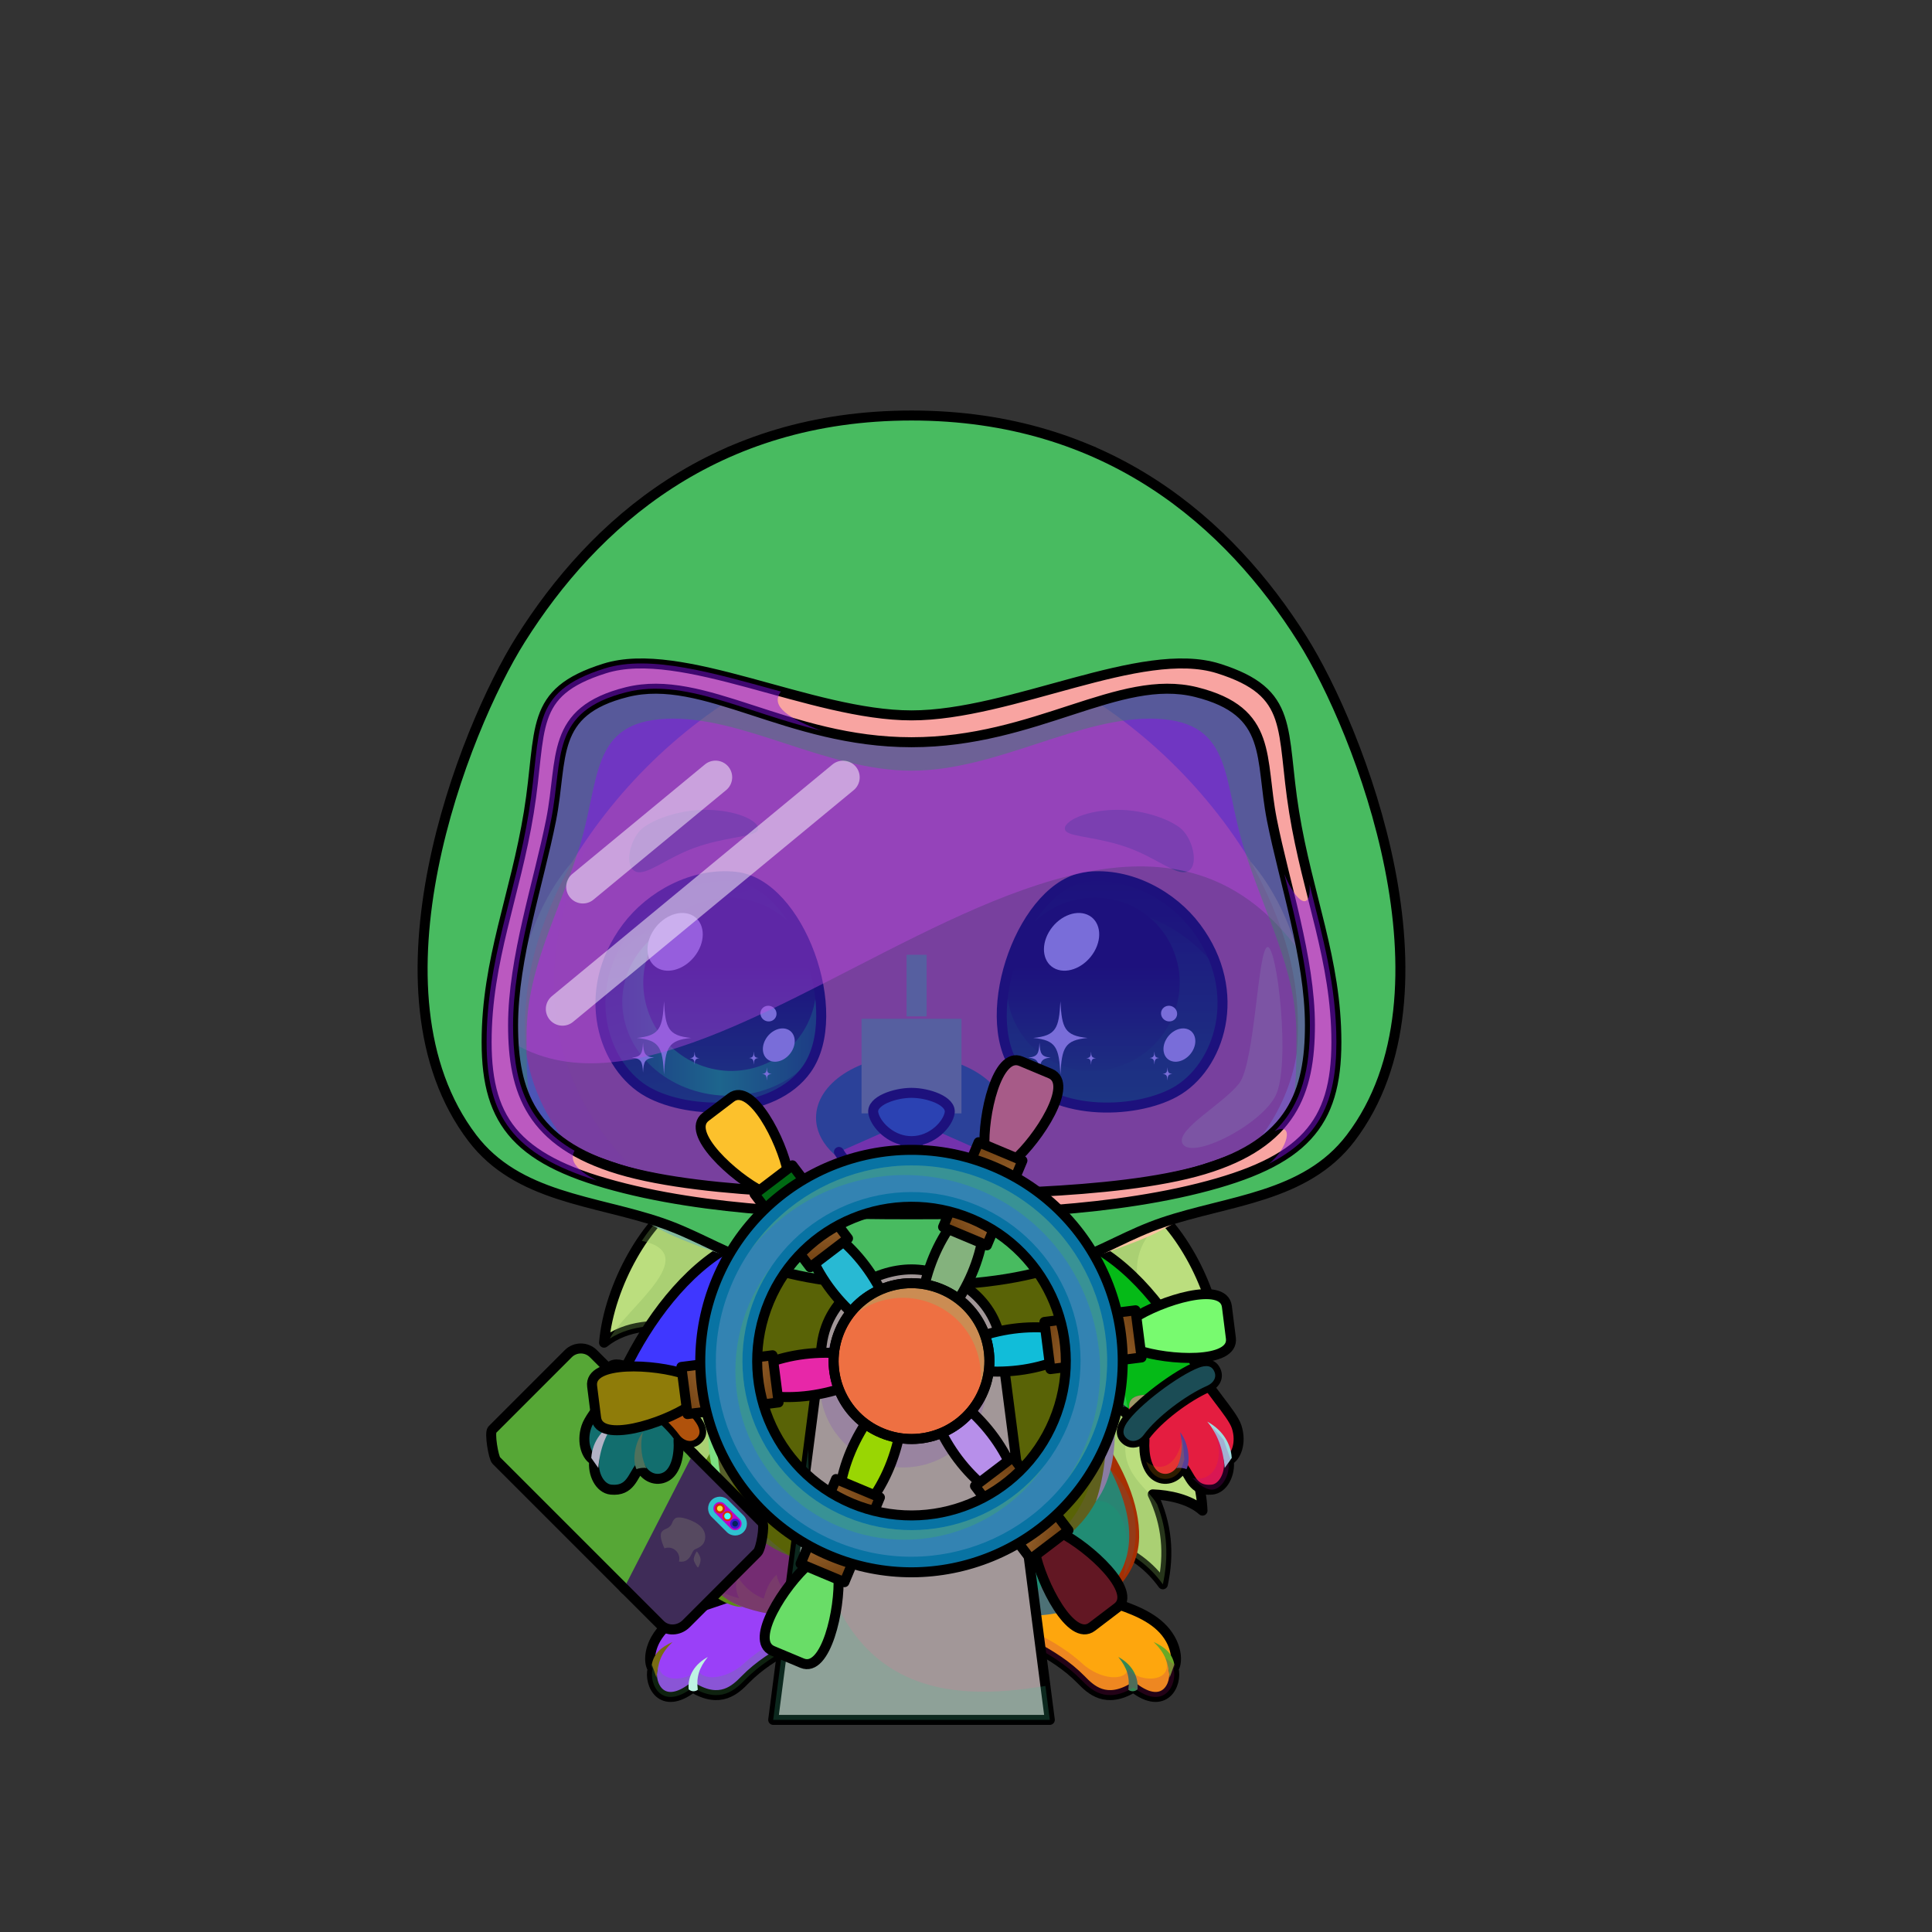 <svg xmlns="http://www.w3.org/2000/svg" xmlns:xlink="http://www.w3.org/1999/xlink" style="shape-rendering:geometricPrecision; text-rendering:geometricPrecision; image-rendering:optimizeQuality; fill-rule:evenodd; clip-rule:evenodd" version="1.1" viewBox="0 0 29000 29000" xml:space="preserve"><rect x="0" y="0" width="29000" height="29000" fill="#333333" stroke="none"/><defs><style type="text/css">.NecklaceShipWheelfil14new {fill:black;fill-opacity:0.2}
.NecklaceShipWheelfil372new {fill:url(#NecklaceShipWheelid598new)}
.NecklaceShipWheelfil373new {fill:#EDC26D;fill-opacity:0.302}
.NecklaceShipWheelfil375new {fill:url(#NecklaceShipWheelid339new)}
.NecklaceShipWheelfil377new {fill:url(#NecklaceShipWheelid552new)}
.NecklaceShipWheelfil379new {fill:url(#NecklaceShipWheelid476new)}
.NecklaceShipWheelfil381new {fill:url(#NecklaceShipWheelid592new)}
.NecklaceShipWheelfil383new {fill:url(#NecklaceShipWheelid392new)}
.NecklaceShipWheelfil385new {fill:url(#NecklaceShipWheelid560new)}
.NecklaceShipWheelfil387new {fill:url(#NecklaceShipWheelid388new)}
.NecklaceShipWheelfil389new {fill:url(#NecklaceShipWheelid577new)}
.NecklaceShipWheelfil391new {fill:url(#NecklaceShipWheelid522new)}
.NecklaceShipWheelfil393new {fill:url(#NecklaceShipWheelid605new)}
.NecklaceShipWheelfil395new {fill:url(#NecklaceShipWheelid384new)}
.NecklaceShipWheelfil399new {fill:#EDC26D;fill-opacity:0.2}
.NecklaceShipWheelfil371new {fill:url(#NecklaceShipWheelid0new)}
.NecklaceShipWheelstr0new {stroke:black;stroke-width:150;stroke-linecap:round;stroke-linejoin:round}
.NecklaceShipWheelfil33new {fill:none}
.NecklaceShipWheelfil374 {fill:url(#NecklaceShipWheelid1004)}
.NecklaceShipWheelfil376new {fill:url(#NecklaceShipWheelid291new)}
.NecklaceShipWheelfil378new {fill:url(#NecklaceShipWheelid520new)}
.NecklaceShipWheelfil380new {fill:url(#NecklaceShipWheelid266new)}
.NecklaceShipWheelfil382new {fill:url(#NecklaceShipWheelid341new)}
.NecklaceShipWheelfil384new {fill:url(#NecklaceShipWheelid334new)}
.NecklaceShipWheelfil386new {fill:url(#NecklaceShipWheelid309new)}
.NecklaceShipWheelfil388new {fill:url(#NecklaceShipWheelid524new)}
.NecklaceShipWheelfil390new {fill:url(#NecklaceShipWheelid468new)}
.NecklaceShipWheelfil392new {fill:url(#NecklaceShipWheelid431new)}
.NecklaceShipWheelfil394new {fill:url(#NecklaceShipWheelid526new)}
.NecklaceShipWheelfil396new {fill:url(#NecklaceShipWheelid443new)}
.NecklaceShipWheelfil397new {fill:url(#NecklaceShipWheelid198new)}
.NecklaceShipWheelfil398new {fill:url(#NecklaceShipWheelid505new)}
.NecklaceShipWheelstr6new {stroke:black;stroke-width:150}
.Tail-Hedgehog0fil2 {fill:black;fill-opacity:0.302}
.Tail-Hedgehog0fil29 {fill:url(#Tail-Hedgehog0id156)}
.Tail-Hedgehog0str0 {stroke:black;stroke-width:150;stroke-linecap:round;stroke-linejoin:round}
.RightFoot-Hedgehog4fil46 {fill:url(#RightFoot-Hedgehog4id40)}
.RightFoot-Hedgehog4fil47 {fill:#a28644;fill-opacity:0.2}
.RightFoot-Hedgehog4fil43 {fill:black}
.RightFoot-Hedgehog4fil11 {fill:black;fill-opacity:0.2}
.RightFoot-Hedgehog4fil4 {fill:none}
.RightFoot-Hedgehog4str0 {stroke:black;stroke-width:150;stroke-linecap:round;stroke-linejoin:round}
.RightLeg-Hedgehog4fil48 {fill:url(#RightLeg-Hedgehog4id47)}
.RightLeg-Hedgehog4fil47 {fill:#a28644;fill-opacity:0.2}
.RightLeg-Hedgehog4fil10 {fill:black;fill-rule:nonzero}
.RightLeg-Hedgehog4fil11 {fill:black;fill-opacity:0.2}
.LeftFoot-Hedgehog4fil52 {fill:url(#LeftFoot-Hedgehog4id125)}
.LeftFoot-Hedgehog4fil47 {fill:#a28644;fill-opacity:0.2}
.LeftFoot-Hedgehog4fil11 {fill:black;fill-opacity:0.2}
.LeftFoot-Hedgehog4fil43 {fill:black}
.LeftFoot-Hedgehog4fil4 {fill:none}
.LeftFoot-Hedgehog4str0 {stroke:black;stroke-width:150;stroke-linecap:round;stroke-linejoin:round}
.LeftLeg-Hedgehog4fil53 {fill:url(#LeftLeg-Hedgehog4id5)}
.LeftLeg-Hedgehog4fil47 {fill:#a28644;fill-opacity:0.2}
.LeftLeg-Hedgehog4fil10 {fill:black;fill-rule:nonzero}
.LeftLeg-Hedgehog4fil11 {fill:black;fill-opacity:0.2}
.RightHand-Hedgehog3fil56 {fill:url(#RightHand-Hedgehog3id68)}
.RightHand-Hedgehog3fil59 {fill:#f8f8f1;fill-opacity:0.702}
.RightHand-Hedgehog3fil11 {fill:black;fill-opacity:0.2}
.RightHand-Hedgehog3fil4 {fill:none}
.RightHand-Hedgehog3str0 {stroke:black;stroke-width:150;stroke-linecap:round;stroke-linejoin:round}
.RightPaw-Hedgehog3fil61 {fill:#a2a175}
.RightPaw-Hedgehog3fil59 {fill:#f8f8f1;fill-opacity:0.702}
.RightPaw-Hedgehog3fil43 {fill:black}
.RightPaw-Hedgehog3fil11 {fill:black;fill-opacity:0.2}
.RightPaw-Hedgehog3fil4 {fill:none}
.RightPaw-Hedgehog3str0 {stroke:black;stroke-width:150;stroke-linecap:round;stroke-linejoin:round}
.LeftHand-Hedgehog3fil64 {fill:url(#LeftHand-Hedgehog3id78)}
.LeftHand-Hedgehog3fil59 {fill:#f8f8f1;fill-opacity:0.702}
.LeftHand-Hedgehog3fil11 {fill:black;fill-opacity:0.2}
.LeftHand-Hedgehog3fil4 {fill:none}
.LeftHand-Hedgehog3str0 {stroke:black;stroke-width:150;stroke-linecap:round;stroke-linejoin:round}
.Body-Hedgehog0fil67 {fill:url(#Body-Hedgehog0id9)}
.Body-Hedgehog0fil11 {fill:black;fill-opacity:0.2}
.Body-Hedgehog0fil10 {fill:black;fill-rule:nonzero}
.LeftPaw-Hedgehog3fil72 {fill:#a2a175}
.LeftPaw-Hedgehog3fil59 {fill:#f8f8f1;fill-opacity:0.702}
.LeftPaw-Hedgehog3fil11 {fill:black;fill-opacity:0.2}
.LeftPaw-Hedgehog3fil43 {fill:black}
.LeftPaw-Hedgehog3fil4 {fill:none}
.LeftPaw-Hedgehog3str0 {stroke:black;stroke-width:150;stroke-linecap:round;stroke-linejoin:round}
.Head-Hedgehog1fil111 {fill:url(#Head-Hedgehog1id4)}
.Head-Hedgehog1fil11 {fill:black;fill-opacity:0.2}
.Head-Hedgehog1fil10 {fill:black;fill-rule:nonzero}
.Head-Hedgehog1fil112 {fill:url(#Head-Hedgehog1id60)}
.Mouth-Hedgehog0fil4 {fill:none}
.Mouth-Hedgehog0str0 {stroke:black;stroke-width:150;stroke-linecap:round;stroke-linejoin:round}
.Mouth-Hedgehog0fil43 {fill:black}
.Eyes-Hedgehog3fil141 {fill:url(#Eyes-Hedgehog3id163)}
.Eyes-Hedgehog3fil142 {fill:url(#Eyes-Hedgehog3id45)}
.Eyes-Hedgehog3fil143 {fill:url(#Eyes-Hedgehog3id131)}
.Eyes-Hedgehog3fil124 {fill:#a28644}
.Eyes-Hedgehog3fil11 {fill:black;fill-opacity:0.2}
.Eyes-Hedgehog3fil128 {fill:black;fill-opacity:0.502}
.Eyes-Hedgehog3fil121 {fill:white}
.Eyes-Hedgehog3fil144 {fill:url(#Eyes-Hedgehog3id51)}
.Eyes-Hedgehog3fil145 {fill:url(#Eyes-Hedgehog3id104)}
.Eyes-Hedgehog3fil4 {fill:none}
.Eyes-Hedgehog3str1 {stroke:black;stroke-width:150}
.Moustache-Hedgehog0fil4 {fill:none}
.Nose-Hedgehog0fil186 {fill:url(#Nose-Hedgehog0id133)}
.Nose-Hedgehog0str0 {stroke:black;stroke-width:150;stroke-linecap:round;stroke-linejoin:round}
.BraceletSteel-Smallfil10 {fill:url(#BraceletSteel-Smallid311);fill-rule:nonzero}
.BraceletSteel-Smallstr1 {stroke:black;stroke-width:100}
.BraceletSteel-Smallfil11 {fill:url(#BraceletSteel-Smallid310);fill-rule:nonzero}
.HatChangellyBack-Smallfil150 {fill:url(#HatChangellyBack-Smallid43)}
.HatChangellyBack-Smallfil38 {fill:black;fill-opacity:0.4}
.HatChangelly-Smallfil52 {fill:white;fill-opacity:0.4}
.HatChangelly-Smallfil38 {fill:black;fill-opacity:0.4}
.HatChangelly-Smallfil151 {fill:url(#HatChangelly-Smallid19)}
.HatChangelly-Smallfil152 {fill:url(#HatChangelly-Smallid8)}
.HatChangelly-Smallfil55 {fill:white;fill-rule:nonzero}
.HatChangelly-Smallfil56 {fill:black;fill-rule:nonzero;fill-opacity:0.502}
.HatChangelly-Smallfil57 {fill:white;fill-rule:nonzero;fill-opacity:0.702}
.HatChangelly-Smallfil59 {fill:black;fill-opacity:0.2}
.HatChangelly-Smallfil60 {fill:white}
.HatChangelly-Smallfil30 {fill:black;fill-rule:nonzero}
.HatChangelly-Smallfil62 {fill:black;fill-opacity:0.502}
.HatChangelly-Smallfil63 {fill:white;fill-opacity:0.2}
.HatChangelly-Smallfil9 {fill:none}
.HatChangelly-Smallstr0 {stroke:black;stroke-width:150;stroke-linecap:round;stroke-linejoin:round;stroke-miterlimit:22.926}
.HatChangelly-Smallfil58 {fill:none}
.HatChangelly-Smallstr4 {stroke:black;stroke-width:150;stroke-linecap:round;stroke-linejoin:round;stroke-miterlimit:22.926;stroke-opacity:0.502}
.HatChangelly-Smallfil153 {fill:url(#HatChangelly-Smallid28)}
.HatChangelly-Smallstr5 {stroke:white;stroke-width:500;stroke-linecap:round;stroke-linejoin:round;stroke-miterlimit:22.926;stroke-opacity:0.502}
.WeaponChangellyBack2-Smallfil34 {fill:url(#WeaponChangellyBack2-Smallid7)}
.WeaponChangellyBack2-Smallfil35 {fill:url(#WeaponChangellyBack2-Smallid4)}
.WeaponChangellyBack2-Smallfil36 {fill:url(#WeaponChangellyBack2-Smallid9)}
.WeaponChangellyBack2-Smallfil37 {fill:url(#WeaponChangellyBack2-Smallid15)}
.WeaponChangellyBack2-Smallfil6 {fill:none}
.WeaponChangellyBack2-Smallstr0 {stroke:black;stroke-width:150;stroke-linecap:round;stroke-linejoin:round;stroke-miterlimit:22.926}
.WeaponChangelly2-Smallfil38 {fill:url(#WeaponChangelly2-Smallid3)}
.WeaponChangelly2-Smallfil39 {fill:url(#WeaponChangelly2-Smallid17)}
.WeaponChangelly2-Smallfil40 {fill:url(#WeaponChangelly2-Smallid22)}
.WeaponChangelly2-Smallfil41 {fill:url(#WeaponChangelly2-Smallid6)}
.WeaponChangelly2-Smallfil42 {fill:url(#WeaponChangelly2-Smallid12)}
.WeaponChangelly2-Smallfil29 {fill:#a28644}
.WeaponChangelly2-Smallfil30 {fill:black;fill-rule:nonzero}
.WeaponChangelly2-Smallfil43 {fill:url(#WeaponChangelly2-Smallid19)}
.WeaponChangelly2-Smallfil32 {fill:#0C0C24}
.WeaponChangelly2-Smallfil33 {fill:gray;fill-rule:nonzero}
.WeaponChangelly2-Smallfil23 {fill:black;fill-opacity:0.502}
.WeaponChangelly2-Smallfil6 {fill:none}
.WeaponChangelly2-Smallstr0 {stroke:black;stroke-width:150;stroke-linecap:round;stroke-linejoin:round;stroke-miterlimit:22.926}
</style><linearGradient gradientUnits="userSpaceOnUse" id="NecklaceShipWheelid598new" x1="10946.7" x2="11398.3" xlink:href="#NecklaceShipWheelid198new" y1="16600" y2="17725.9">
  </linearGradient><linearGradient gradientUnits="userSpaceOnUse" id="NecklaceShipWheelid339new" x1="12518.8" x2="12947" xlink:href="#NecklaceShipWheelid198new" y1="18755.5" y2="19611.7">
  </linearGradient><linearGradient gradientUnits="userSpaceOnUse" id="NecklaceShipWheelid552new" x1="9023.86" x2="10212.5" xlink:href="#NecklaceShipWheelid198new" y1="20827.6" y2="21151.5">
  </linearGradient><linearGradient gradientUnits="userSpaceOnUse" id="NecklaceShipWheelid476new" x1="11591.8" x2="12634.8" xlink:href="#NecklaceShipWheelid198new" y1="20530.1" y2="20746.4">
  </linearGradient><linearGradient gradientUnits="userSpaceOnUse" id="NecklaceShipWheelid592new" x1="11552" x2="12513.5" xlink:href="#NecklaceShipWheelid198new" y1="24648.7" y2="23806.9">
  </linearGradient><linearGradient gradientUnits="userSpaceOnUse" id="NecklaceShipWheelid392new" x1="12660.1" x2="13464.5" xlink:href="#NecklaceShipWheelid198new" y1="22282.5" y2="21518.6">
  </linearGradient><linearGradient gradientUnits="userSpaceOnUse" id="NecklaceShipWheelid560new" x1="16417.2" x2="15965.5" xlink:href="#NecklaceShipWheelid198new" y1="24294" y2="23168.1">
  </linearGradient><linearGradient gradientUnits="userSpaceOnUse" id="NecklaceShipWheelid388new" x1="14845" x2="14416.8" xlink:href="#NecklaceShipWheelid198new" y1="22138.5" y2="21282.3">
  </linearGradient><linearGradient gradientUnits="userSpaceOnUse" id="NecklaceShipWheelid577new" x1="18340" x2="17151.4" xlink:href="#NecklaceShipWheelid198new" y1="20066.3" y2="19742.5">
  </linearGradient><linearGradient gradientUnits="userSpaceOnUse" id="NecklaceShipWheelid522new" x1="15772" x2="14729.1" xlink:href="#NecklaceShipWheelid198new" y1="20363.9" y2="20147.6">
  </linearGradient><linearGradient gradientUnits="userSpaceOnUse" id="NecklaceShipWheelid605new" x1="15811.8" x2="14850.3" xlink:href="#NecklaceShipWheelid198new" y1="16245.3" y2="17087.1">
  </linearGradient><linearGradient gradientUnits="userSpaceOnUse" id="NecklaceShipWheelid384new" x1="14703.8" x2="13899.3" xlink:href="#NecklaceShipWheelid198new" y1="18611.5" y2="19375.4">
  </linearGradient><linearGradient gradientUnits="userSpaceOnUse" id="NecklaceShipWheelid0new" x1="13681.9" x2="13681.9" y1="25815.8" y2="19053.8">
   <stop offset="0" style="stop-opacity:1; stop-color:#96612C"/>
   <stop offset="1" style="stop-opacity:1; stop-color:#472809"/>
  </linearGradient><linearGradient gradientUnits="userSpaceOnUse" id="NecklaceShipWheelid1004" x1="10847.2" x2="10197.9" xlink:href="#NecklaceShipWheelid27" y1="14638.9" y2="11698.6">
  </linearGradient><linearGradient gradientUnits="userSpaceOnUse" id="NecklaceShipWheelid291new" x1="12300.1" x2="12310.4" xlink:href="#NecklaceShipWheelid198new" y1="18376.7" y2="18866.9">
  </linearGradient><linearGradient gradientUnits="userSpaceOnUse" id="NecklaceShipWheelid520new" x1="10722.1" x2="10282.8" xlink:href="#NecklaceShipWheelid198new" y1="20695" y2="20990.7">
  </linearGradient><linearGradient gradientUnits="userSpaceOnUse" id="NecklaceShipWheelid266new" x1="11162.9" x2="11662.9" xlink:href="#NecklaceShipWheelid198new" y1="20628.7" y2="20824.5">
  </linearGradient><linearGradient gradientUnits="userSpaceOnUse" id="NecklaceShipWheelid341new" x1="12385.5" x2="12484.5" xlink:href="#NecklaceShipWheelid198new" y1="23148.3" y2="23648.7">
  </linearGradient><linearGradient gradientUnits="userSpaceOnUse" id="NecklaceShipWheelid334new" x1="12586.8" x2="12992.4" xlink:href="#NecklaceShipWheelid198new" y1="22698.8" y2="22404.8">
  </linearGradient><linearGradient gradientUnits="userSpaceOnUse" id="NecklaceShipWheelid309new" x1="15384.4" x2="15844.6" xlink:href="#NecklaceShipWheelid198new" y1="22929.3" y2="23075.9">
  </linearGradient><linearGradient gradientUnits="userSpaceOnUse" id="NecklaceShipWheelid524new" x1="15063.8" x2="15053.4" xlink:href="#NecklaceShipWheelid198new" y1="22517.3" y2="22027.1">
  </linearGradient><linearGradient gradientUnits="userSpaceOnUse" id="NecklaceShipWheelid468new" x1="16641.7" x2="17081.1" xlink:href="#NecklaceShipWheelid198new" y1="20199" y2="19903.3">
  </linearGradient><linearGradient gradientUnits="userSpaceOnUse" id="NecklaceShipWheelid431new" x1="16201" x2="15700.9" xlink:href="#NecklaceShipWheelid198new" y1="20265.3" y2="20069.4">
  </linearGradient><linearGradient gradientUnits="userSpaceOnUse" id="NecklaceShipWheelid526new" x1="14978.3" x2="14879.4" xlink:href="#NecklaceShipWheelid198new" y1="17745.7" y2="17245.3">
  </linearGradient><linearGradient gradientUnits="userSpaceOnUse" id="NecklaceShipWheelid443new" x1="14777" x2="14371.5" xlink:href="#NecklaceShipWheelid198new" y1="18195.2" y2="18489.2">
  </linearGradient><linearGradient gradientUnits="userSpaceOnUse" id="NecklaceShipWheelid505new" x1="14288.3" x2="13075.5" xlink:href="#NecklaceShipWheelid198new" y1="19443.4" y2="21417.5">
  </linearGradient><linearGradient gradientUnits="userSpaceOnUse" id="Tail-Hedgehog0id156" x1="13681.9" x2="13681.9" xlink:href="#Tail-Hedgehog0id6" y1="18011.3" y2="24488.9">
  </linearGradient><linearGradient gradientUnits="objectBoundingBox" id="RightFoot-Hedgehog4id40" x1="55.948%" x2="44.053%" y1="103.33%" y2="0%">
   <stop offset="0" style="stop-opacity:1; stop-color:#f8f8f1"/>
   <stop offset="0.631" style="stop-opacity:1; stop-color:#bdbca4"/>
   <stop offset="1" style="stop-opacity:1; stop-color:#bdbca4"/>
  </linearGradient><linearGradient gradientUnits="objectBoundingBox" id="RightLeg-Hedgehog4id47" x1="50%" x2="50%" xlink:href="#RightLeg-Hedgehog4id5" y1="100%" y2="0%">
  </linearGradient><linearGradient gradientUnits="objectBoundingBox" id="LeftFoot-Hedgehog4id125" x1="44.03%" x2="55.97%" xlink:href="#LeftFoot-Hedgehog4id40" y1="103.274%" y2="0%">
  </linearGradient><linearGradient gradientUnits="objectBoundingBox" id="LeftLeg-Hedgehog4id5" x1="50%" x2="50%" y1="100%" y2="0%">
   <stop offset="0" style="stop-opacity:1; stop-color:#bdbca4"/>
   <stop offset="0.212" style="stop-opacity:1; stop-color:#bdbca4"/>
   <stop offset="1" style="stop-opacity:1; stop-color:#a2a175"/>
  </linearGradient><linearGradient gradientUnits="objectBoundingBox" id="RightHand-Hedgehog3id68" x1="30.208%" x2="69.792%" y1="5.019%" y2="94.98%">
   <stop offset="0" style="stop-opacity:1; stop-color:#7d7c54"/>
   <stop offset="0.141" style="stop-opacity:1; stop-color:#7d7c54"/>
   <stop offset="0.71" style="stop-opacity:1; stop-color:#a2a175"/>
   <stop offset="1" style="stop-opacity:1; stop-color:#a2a175"/>
  </linearGradient><linearGradient gradientUnits="objectBoundingBox" id="LeftHand-Hedgehog3id78" x1="69.792%" x2="30.208%" xlink:href="#LeftHand-Hedgehog3id68" y1="5.019%" y2="94.98%">
  </linearGradient><linearGradient gradientUnits="objectBoundingBox" id="Body-Hedgehog0id9" x1="50%" x2="50%" y1="0%" y2="100%">
   <stop offset="0" style="stop-opacity:1; stop-color:#7d7c54"/>
   <stop offset="0.102" style="stop-opacity:1; stop-color:#7d7c54"/>
   <stop offset="0.349" style="stop-opacity:1; stop-color:#a2a175"/>
   <stop offset="1" style="stop-opacity:1; stop-color:#bdbca4"/>
  </linearGradient><linearGradient gradientUnits="objectBoundingBox" id="Head-Hedgehog1id4" x1="50%" x2="50%" y1="100%" y2="0%">
   <stop offset="0" style="stop-opacity:1; stop-color:#7d7c54"/>
   <stop offset="0.251" style="stop-opacity:1; stop-color:#a2a175"/>
   <stop offset="0.761" style="stop-opacity:1; stop-color:#bdbca4"/>
   <stop offset="1" style="stop-opacity:1; stop-color:#bdbca4"/>
  </linearGradient><linearGradient gradientUnits="userSpaceOnUse" id="Head-Hedgehog1id60" x1="13681.9" x2="13681.9" y1="17626.8" y2="15843">
   <stop offset="0" style="stop-opacity:1; stop-color:#a2a175"/>
   <stop offset="1" style="stop-opacity:1; stop-color:#bdbca4"/>
  </linearGradient><linearGradient gradientUnits="objectBoundingBox" id="Eyes-Hedgehog3id163" x1="62.182%" x2="37.818%" xlink:href="#Eyes-Hedgehog3id0" y1="96.619%" y2="3.381%">
  </linearGradient><linearGradient gradientUnits="objectBoundingBox" id="Eyes-Hedgehog3id45" x1="0%" x2="100%" xlink:href="#Eyes-Hedgehog3id43" y1="50%" y2="50%">
  </linearGradient><linearGradient gradientUnits="userSpaceOnUse" id="Eyes-Hedgehog3id131" x1="10954.5" x2="10954.5" xlink:href="#Eyes-Hedgehog3id75" y1="13473.2" y2="16074.8">
  </linearGradient><linearGradient gradientUnits="objectBoundingBox" id="Eyes-Hedgehog3id51" x1="50%" x2="50%" xlink:href="#Eyes-Hedgehog3id0" y1="100%" y2="0%">
  </linearGradient><linearGradient gradientUnits="userSpaceOnUse" id="Eyes-Hedgehog3id104" x1="16409.3" x2="16409.3" xlink:href="#Eyes-Hedgehog3id75" y1="13473.2" y2="16074.8">
  </linearGradient><linearGradient gradientUnits="userSpaceOnUse" id="Nose-Hedgehog0id133" x1="13681.9" x2="13681.9" y1="16404" y2="17128.6">
   <stop offset="0" style="stop-opacity:1; stop-color:#FFCCCC"/>
   <stop offset="1" style="stop-opacity:1; stop-color:#B37173"/>
  </linearGradient><linearGradient gradientUnits="userSpaceOnUse" id="BraceletSteel-Smallid311" x1="9277.62" x2="10345.2" xlink:href="#BraceletSteel-Smallid310" y1="20629.7" y2="21505.2">
  </linearGradient><linearGradient gradientUnits="userSpaceOnUse" id="HatChangellyBack-Smallid43" x1="10563.35" x2="16800.49" xlink:href="#HatChangellyBack-Smallid7" y1="9839.98" y2="18225.78">
  </linearGradient><linearGradient gradientUnits="userSpaceOnUse" id="HatChangelly-Smallid19" x1="8649.76" x2="18714.1" xlink:href="#HatChangelly-Smallid2" y1="7863.38" y2="17671.71">
  </linearGradient><linearGradient gradientUnits="userSpaceOnUse" id="HatChangelly-Smallid8" x1="9914.69" x2="17449.17" xlink:href="#HatChangelly-Smallid0" y1="18824.36" y2="18824.36">
  </linearGradient><linearGradient gradientUnits="userSpaceOnUse" id="HatChangelly-Smallid28" x1="19993.04" x2="7370.82" xlink:href="#HatChangelly-Smallid10" y1="14861.85" y2="13323.57">
  </linearGradient><linearGradient gradientUnits="userSpaceOnUse" id="WeaponChangellyBack2-Smallid7" x1="7374.05" x2="10132.04" xlink:href="#WeaponChangellyBack2-Smallid5" y1="22497.62" y2="22630.26">
  </linearGradient><linearGradient gradientUnits="userSpaceOnUse" id="WeaponChangellyBack2-Smallid4" x1="7567.26" x2="9371.66" y1="21934.98" y2="23233.72">
   <stop offset="0" style="stop-opacity:1; stop-color:#E2A978"/>
   <stop offset="0.459" style="stop-opacity:1; stop-color:#F2BD8E"/>
   <stop offset="1" style="stop-opacity:1; stop-color:#FFF4EB"/>
  </linearGradient><linearGradient gradientUnits="userSpaceOnUse" id="WeaponChangellyBack2-Smallid9" x1="10268.86" x2="7613.53" y1="22713.72" y2="21136.64">
   <stop offset="0" style="stop-opacity:1; stop-color:#EDC39F"/>
   <stop offset="0.078" style="stop-opacity:1; stop-color:#EDC39F"/>
   <stop offset="0.51" style="stop-opacity:1; stop-color:#DB9B63"/>
   <stop offset="1" style="stop-opacity:1; stop-color:#FFF7F0"/>
  </linearGradient><linearGradient gradientUnits="userSpaceOnUse" id="WeaponChangellyBack2-Smallid15" x1="9416.16" x2="10452.1" y1="21699.41" y2="21931.62">
   <stop offset="0" style="stop-opacity:1; stop-color:#E2A978"/>
   <stop offset="0.412" style="stop-opacity:1; stop-color:#F2BD8E"/>
   <stop offset="0.671" style="stop-opacity:1; stop-color:#F0D0B3"/>
   <stop offset="1" style="stop-opacity:1; stop-color:#F0D0B3"/>
  </linearGradient><linearGradient gradientUnits="userSpaceOnUse" id="WeaponChangelly2-Smallid3" x1="9417.47" x2="11283.92" y1="23380.87" y2="23474.15">
   <stop offset="0" style="stop-opacity:1; stop-color:#E6B285"/>
   <stop offset="0.071" style="stop-opacity:1; stop-color:#E3AB7B"/>
   <stop offset="0.169" style="stop-opacity:1; stop-color:#F5D3B8"/>
   <stop offset="0.329" style="stop-opacity:1; stop-color:#F2CDAE"/>
   <stop offset="0.4" style="stop-opacity:1; stop-color:#E0A572"/>
   <stop offset="0.49" style="stop-opacity:1; stop-color:#F5D2B6"/>
   <stop offset="0.749" style="stop-opacity:1; stop-color:#E3AB7B"/>
   <stop offset="1" style="stop-opacity:1; stop-color:#F7D7BE"/>
  </linearGradient><linearGradient gradientUnits="userSpaceOnUse" id="WeaponChangelly2-Smallid17" x1="9412.42" x2="9886.22" xlink:href="#WeaponChangelly2-Smallid2" y1="23719.33" y2="23818.52">
  </linearGradient><linearGradient gradientUnits="userSpaceOnUse" id="WeaponChangelly2-Smallid22" x1="11260.63" x2="10511.94" xlink:href="#WeaponChangelly2-Smallid21" y1="23674.47" y2="23534.36">
  </linearGradient><linearGradient gradientUnits="userSpaceOnUse" id="WeaponChangelly2-Smallid6" x1="9542.38" x2="11366.24" y1="22702" y2="23234.26">
   <stop offset="0" style="stop-opacity:1; stop-color:#EDC39F"/>
   <stop offset="0.18" style="stop-opacity:1; stop-color:#EDC39F"/>
   <stop offset="0.51" style="stop-opacity:1; stop-color:#DB9B63"/>
   <stop offset="1" style="stop-opacity:1; stop-color:#FFF7F0"/>
  </linearGradient><linearGradient gradientUnits="userSpaceOnUse" id="WeaponChangelly2-Smallid12" x1="9940.28" x2="11358.37" xlink:href="#WeaponChangelly2-Smallid0" y1="22913.05" y2="22982.39">
  </linearGradient><linearGradient gradientUnits="userSpaceOnUse" id="WeaponChangelly2-Smallid19" x1="10979.79" x2="10860.3" xlink:href="#WeaponChangelly2-Smallid18" y1="22774.73" y2="22739.76">
  </linearGradient><linearGradient gradientUnits="userSpaceOnUse" id="NecklaceShipWheelid198new" x1="15325.7" x2="12038.2" y1="17755" y2="23105.9">
   <stop offset="0" style="stop-opacity:1; stop-color:#96612C"/>
   <stop offset="1" style="stop-opacity:1; stop-color:#754515"/>
  </linearGradient><linearGradient gradientUnits="userSpaceOnUse" id="NecklaceShipWheelid27" x1="16937.6" x2="16937.6" y1="14961.3" y2="11448.6">
   <stop offset="0" style="stop-opacity:1; stop-color:#006913"/>
   <stop offset="1" style="stop-opacity:1; stop-color:black"/>
  </linearGradient><linearGradient gradientUnits="userSpaceOnUse" id="Tail-Hedgehog0id6" x1="13681.9" x2="13681.9" y1="6728.09" y2="11806.7">
   <stop offset="0" style="stop-opacity:1; stop-color:#543f25"/>
   <stop offset="1" style="stop-opacity:1; stop-color:#6e573b"/>
  </linearGradient><linearGradient gradientUnits="objectBoundingBox" id="RightLeg-Hedgehog4id5" x1="50%" x2="50%" y1="100%" y2="0%">
   <stop offset="0" style="stop-opacity:1; stop-color:#bdbca4"/>
   <stop offset="0.212" style="stop-opacity:1; stop-color:#bdbca4"/>
   <stop offset="1" style="stop-opacity:1; stop-color:#a2a175"/>
  </linearGradient><linearGradient gradientUnits="objectBoundingBox" id="LeftFoot-Hedgehog4id40" x1="55.948%" x2="44.053%" y1="103.33%" y2="0%">
   <stop offset="0" style="stop-opacity:1; stop-color:#f8f8f1"/>
   <stop offset="0.631" style="stop-opacity:1; stop-color:#bdbca4"/>
   <stop offset="1" style="stop-opacity:1; stop-color:#bdbca4"/>
  </linearGradient><linearGradient gradientUnits="objectBoundingBox" id="LeftHand-Hedgehog3id68" x1="30.208%" x2="69.792%" y1="5.019%" y2="94.98%">
   <stop offset="0" style="stop-opacity:1; stop-color:#7d7c54"/>
   <stop offset="0.141" style="stop-opacity:1; stop-color:#7d7c54"/>
   <stop offset="0.71" style="stop-opacity:1; stop-color:#a2a175"/>
   <stop offset="1" style="stop-opacity:1; stop-color:#a2a175"/>
  </linearGradient><linearGradient gradientUnits="userSpaceOnUse" id="Eyes-Hedgehog3id0" x1="10654.3" x2="10654.3" y1="16581.4" y2="13705.6">
   <stop offset="0" style="stop-opacity:1; stop-color:#006913"/>
   <stop offset="1" style="stop-opacity:1; stop-color:black"/>
  </linearGradient><linearGradient gradientUnits="userSpaceOnUse" id="Eyes-Hedgehog3id43" x1="9336.13" x2="12327.3" y1="15064.6" y2="15064.6">
   <stop offset="0" style="stop-opacity:1; stop-color:#006913"/>
   <stop offset="0.502" style="stop-opacity:1; stop-color:#00e82b"/>
   <stop offset="1" style="stop-opacity:1; stop-color:#006913"/>
  </linearGradient><linearGradient gradientUnits="userSpaceOnUse" id="Eyes-Hedgehog3id75" x1="16987" x2="16987" y1="13705.8" y2="15976.6">
   <stop offset="0" style="stop-opacity:1; stop-color:black"/>
   <stop offset="0.4" style="stop-opacity:1; stop-color:black"/>
   <stop offset="1" style="stop-opacity:1; stop-color:#004f0e"/>
  </linearGradient><linearGradient gradientUnits="userSpaceOnUse" id="BraceletSteel-Smallid310" x1="18086.3" x2="17018.7" y1="20629.7" y2="21505.2">
   <stop offset="0" style="stop-opacity:1; stop-color:#424352"/>
   <stop offset="0.11" style="stop-opacity:1; stop-color:#848690"/>
   <stop offset="0.251" style="stop-opacity:1; stop-color:#FFFFFC"/>
   <stop offset="0.471" style="stop-opacity:1; stop-color:#8D8F99"/>
   <stop offset="0.78" style="stop-opacity:1; stop-color:#16171A"/>
   <stop offset="1" style="stop-opacity:1; stop-color:#42444D"/>
  </linearGradient><linearGradient gradientUnits="userSpaceOnUse" id="HatChangellyBack-Smallid7" x1="10213.43" x2="17150.41" y1="8630.43" y2="17344.95">
   <stop offset="0" style="stop-opacity:1; stop-color:#A5B3AB"/>
   <stop offset="0.18" style="stop-opacity:1; stop-color:#E9F2F2"/>
   <stop offset="0.6" style="stop-opacity:1; stop-color:#D5DFE0"/>
   <stop offset="1" style="stop-opacity:1; stop-color:#8B998C"/>
  </linearGradient><linearGradient gradientUnits="userSpaceOnUse" id="HatChangelly-Smallid2" x1="8085.12" x2="19278.74" y1="6576.34" y2="16769.16">
   <stop offset="0" style="stop-opacity:1; stop-color:#8A8A8A"/>
   <stop offset="0.18" style="stop-opacity:1; stop-color:#D4E1E1"/>
   <stop offset="0.6" style="stop-opacity:1; stop-color:#C0CECF"/>
   <stop offset="1" style="stop-opacity:1; stop-color:#6E706E"/>
  </linearGradient><linearGradient gradientUnits="objectBoundingBox" id="HatChangelly-Smallid0" x1="0%" x2="100%" y1="50%" y2="50%">
   <stop offset="0" style="stop-opacity:1; stop-color:#C4FFDF"/>
   <stop offset="0.18" style="stop-opacity:1; stop-color:#B2E6E4"/>
   <stop offset="0.361" style="stop-opacity:1; stop-color:#6C8EA6"/>
   <stop offset="0.6" style="stop-opacity:1; stop-color:#CCE5E7"/>
   <stop offset="1" style="stop-opacity:1; stop-color:#8CAD8E"/>
  </linearGradient><linearGradient gradientUnits="userSpaceOnUse" id="HatChangelly-Smallid10" x1="20701.19" x2="6662.67" y1="13849.16" y2="12250.58">
   <stop offset="0" style="stop-opacity:1; stop-color:#148561"/>
   <stop offset="0.369" style="stop-opacity:1; stop-color:#176E44"/>
   <stop offset="0.588" style="stop-opacity:1; stop-color:#3AC270"/>
   <stop offset="0.761" style="stop-opacity:1; stop-color:#00571C"/>
   <stop offset="1" style="stop-opacity:1; stop-color:#147843"/>
  </linearGradient><linearGradient gradientUnits="userSpaceOnUse" id="WeaponChangellyBack2-Smallid5" x1="6575.7" x2="9857.37" y1="22292.16" y2="22494.96">
   <stop offset="0" style="stop-opacity:1; stop-color:#F8DAC2"/>
   <stop offset="0.31" style="stop-opacity:1; stop-color:#E0A572"/>
   <stop offset="0.49" style="stop-opacity:1; stop-color:#F5D2B6"/>
   <stop offset="0.749" style="stop-opacity:1; stop-color:#E3AB7B"/>
   <stop offset="1" style="stop-opacity:1; stop-color:#F7D7BE"/>
  </linearGradient><linearGradient gradientUnits="userSpaceOnUse" id="WeaponChangelly2-Smallid2" x1="9301.28" x2="9508.52" y1="23404.36" y2="23441.48">
   <stop offset="0" style="stop-opacity:1; stop-color:#FFF4EB"/>
   <stop offset="1" style="stop-opacity:1; stop-color:#FFF4EB"/>
  </linearGradient><linearGradient gradientUnits="userSpaceOnUse" id="WeaponChangelly2-Smallid21" x1="10789.49" x2="10027.81" y1="22874.66" y2="22874.13">
   <stop offset="0" style="stop-opacity:1; stop-color:#EBBD96"/>
   <stop offset="1" style="stop-opacity:1; stop-color:#FFF4EB"/>
  </linearGradient><linearGradient gradientUnits="userSpaceOnUse" id="WeaponChangelly2-Smallid0" x1="9577.67" x2="10744.72" y1="22436.44" y2="22490.24">
   <stop offset="0" style="stop-opacity:1; stop-color:#F0D0B3"/>
   <stop offset="0.129" style="stop-opacity:1; stop-color:#F0D0B3"/>
   <stop offset="1" style="stop-opacity:1; stop-color:#FFF7F0"/>
  </linearGradient><linearGradient gradientUnits="userSpaceOnUse" id="WeaponChangelly2-Smallid18" x1="10348.52" x2="10224.65" y1="22041.63" y2="22029.14">
   <stop offset="0" style="stop-opacity:1; stop-color:#F8DAC2"/>
   <stop offset="0.51" style="stop-opacity:1; stop-color:#E0A572"/>
   <stop offset="1" style="stop-opacity:1; stop-color:#F7D7BE"/>
  </linearGradient></defs><g id="HatChangellyBack-Small">
  <animateTransform additive="sum" attributeName="transform" dur="10" repeatCount="indefinite" type="translate" values="0;0 200;0;0 200;0;0 200;0;0 200;0"/>
  <g id="_2202224415696">
   <path class="HatChangellyBack-Smallfil150" d="M13681.92 18167.65c-1825.27,1.07 -3643.25,-150.72 -4586.84,-451.89 -1873.06,-597.85 -1823.08,-1267.05 -1823.08,-2400.37 0,-1133.31 371.67,-2057.9 575.78,-3210.12 204.1,-1152.21 184.69,-2144.46 1525.05,-2204.42 1340.36,-59.96 2795.65,888.01 4309.09,887.52 1513.45,0.49 2968.73,-947.48 4309.09,-887.52 1340.36,59.96 1320.95,1052.21 1525.06,2204.42 204.1,1152.22 575.77,2076.81 575.77,3210.12 0,1133.32 49.99,1802.52 -1823.08,2400.37 -943.59,301.17 -2761.57,452.96 -4586.84,451.89z" style="fill:#6235af"/>
   <path class="HatChangellyBack-Smallfil38" d="M13681.92 18167.65c-1825.27,1.07 -3643.25,-150.72 -4586.84,-451.89 -1873.06,-597.85 -1823.08,-1267.05 -1823.08,-2400.37 0,-1133.31 371.67,-2057.9 575.78,-3210.12 204.1,-1152.21 184.69,-2144.46 1525.05,-2204.42 1340.36,-59.96 2795.65,888.01 4309.09,887.52 1513.45,0.49 2968.73,-947.48 4309.09,-887.52 1340.36,59.96 1320.95,1052.21 1525.06,2204.42 204.1,1152.22 575.77,2076.81 575.77,3210.12 0,1133.32 49.99,1802.52 -1823.08,2400.37 -943.59,301.17 -2761.57,452.96 -4586.84,451.89z" style="fill:#3c5b38"/>
  </g>
 </g><g id="Tail-Hedgehog0">
 <animateTransform additive="sum" attributeName="transform" dur="10" repeatCount="indefinite" type="translate" values="0;0 200;0;0 200;0;0 200;0;0 200;0"/>
  <g id="_1891249960224">
   <path class="Tail-Hedgehog0fil29 Tail-Hedgehog0str0" d="M10243 18011c-510,276 -1099,1258 -1176,2143 337,-271 804,-279 1126,-224 -586,264 -943,844 -960,1362 288,-215 636,-398 1044,-381 -498,400 -927,989 -963,1764 190,-172 506,-235 747,-244 -218,450 -249,900 -152,1350 188,-263 466,-491 841,-600 384,-112 1462,128 1523,454 62,326 324,707 625,829 1,-287 30,-617 271,-889 96,379 296,699 513,914 217,-215 416,-535 513,-914 241,272 270,602 271,889 301,-122 563,-503 625,-829 61,-326 1138,-566 1523,-454 375,109 652,337 841,600 97,-450 66,-900 -152,-1350 241,9 557,72 747,244 -36,-775 -465,-1364 -963,-1764 408,-17 756,166 1043,381 -16,-518 -373,-1098 -959,-1362 322,-55 789,-47 1125,224 -76,-885 -665,-1867 -1175,-2143 -670,147 -2745,630 -3415,776l-24 -5 -24 5c-670,-146 -2745,-629 -3415,-776z" style="fill:#bbde7e"/>
   <path class="Tail-Hedgehog0fil2" d="M10194 18040c-189,117 -385,325 -560,585 941,205 -259,1028 -480,1467 327,-210 744,-213 1039,-162 438,198 -561,567 -594,1134 204,-100 430,-163 678,-153 552,663 -651,1099 -963,1764 190,-172 506,-235 747,-244 -218,450 -249,900 -152,1350 188,-263 466,-491 841,-600 384,-112 1462,128 1523,454 62,326 324,707 625,829 1,-287 30,-617 271,-889 96,379 296,699 513,914 217,-215 416,-535 513,-914 241,272 270,602 271,889 301,-122 563,-503 625,-829 61,-326 1138,-566 1523,-454 375,109 652,337 841,600 86,-400 71,-800 -86,-1200 -136,-245 -526,-445 -473,-927 72,-653 339,-1711 295,-2114 -244,-477 -122,-923 282,-1242 -117,-125 -236,-224 -352,-287 -670,147 -2745,630 -3415,776 -8,-2 -16,-3 -24,-5 -8,2 -16,3 -24,5 -648,-142 -2611,-598 -3345,-760 -40,4 -79,9 -119,13z" style="fill:#82af5b"/>
  </g>
 </g><g id="RightFoot-Hedgehog4">
  <path class="RightFoot-Hedgehog4fil46" d="M17616 25049c58,229 -133,641 -602,281 -416,252 -643,30 -786,-117 -427,-437 -1001,-608 -1224,-792 -174,-144 96,-471 85,-641 326,80 773,48 1052,-20 166,306 1110,284 1425,840 100,176 108,360 50,449z" style="fill:#674158"/>
  <path class="RightFoot-Hedgehog4fil47" d="M17616 25049c58,229 -133,641 -602,281 -416,252 -643,30 -786,-117 -427,-437 -1001,-608 -1224,-792 -174,-144 96,-471 85,-641 326,80 773,48 1052,-20 166,306 1110,284 1425,840 100,176 108,360 50,449z" style="fill:#91fad5"/>
  <path class="RightFoot-Hedgehog4fil4 RightFoot-Hedgehog4str0" d="M17616 25049c58,229 -133,641 -602,281 -416,252 -643,30 -786,-117 -427,-437 -1001,-608 -1224,-792 -174,-144 96,-471 85,-641 326,80 773,48 1052,-20 166,306 1110,284 1425,840 100,176 108,360 50,449z" style="fill:#fea60d"/>
  <path class="RightFoot-Hedgehog4fil43" d="M17075 25357c18,-210 -100,-383 -289,-485 131,162 175,299 151,492 36,28 93,34 138,-7z" style="fill:#368654"/>
  <path class="RightFoot-Hedgehog4fil43" d="M17627 24985c-28,-165 -141,-261 -310,-338 177,173 216,307 240,534 21,-62 50,-133 70,-196z" style="fill:#6aa926"/>
  <path class="RightFoot-Hedgehog4fil11" d="M17616 25049c58,229 -133,641 -602,281 -416,252 -643,30 -786,-117 -427,-437 -1001,-608 -1224,-792 -111,-92 -42,-257 20,-409 59,405 671,455 1222,959 269,246 667,277 693,61 92,226 704,254 554,-143 42,29 93,66 147,105 -6,21 -14,40 -24,55z" style="fill:#b30b77"/>
 </g><g id="LeftFoot-Hedgehog4">
  <path class="LeftFoot-Hedgehog4fil52" d="M9796 25049c-58,229 132,641 602,281 416,252 642,30 786,-117 427,-437 1000,-608 1223,-792 175,-144 -96,-471 -84,-641 -326,80 -774,48 -1053,-20 -166,306 -1110,284 -1425,840 -100,176 -108,360 -49,449z" style="fill:#03bf2d"/>
  <path class="LeftFoot-Hedgehog4fil47" d="M9796 25049c-58,229 132,641 602,281 416,252 642,30 786,-117 427,-437 1000,-608 1223,-792 175,-144 -96,-471 -84,-641 -326,80 -774,48 -1053,-20 -166,306 -1110,284 -1425,840 -100,176 -108,360 -49,449z" style="fill:#316903"/>
  <path class="LeftFoot-Hedgehog4fil4 LeftFoot-Hedgehog4str0" d="M9796 25049c-58,229 132,641 602,281 416,252 642,30 786,-117 427,-437 1000,-608 1223,-792 175,-144 -96,-471 -84,-641 -326,80 -774,48 -1053,-20 -166,306 -1110,284 -1425,840 -100,176 -108,360 -49,449z" style="fill:#9a40f8"/>
  <path class="LeftFoot-Hedgehog4fil11" d="M9796 25049c-58,229 132,641 602,281 416,252 642,30 786,-117 427,-437 1000,-608 1223,-792 111,-92 42,-257 -20,-409 -59,405 -671,455 -1222,959 -268,246 -666,277 -692,61 -93,226 -705,254 -554,-143 -43,29 -94,66 -148,105 6,21 14,40 25,55z" style="fill:#4bab50"/>
  <path class="LeftFoot-Hedgehog4fil43" d="M10337 25357c-19,-210 99,-383 288,-485 -131,162 -175,299 -151,492 -35,28 -93,34 -137,-7z" style="fill:#bef2e3"/>
  <path class="LeftFoot-Hedgehog4fil43" d="M9784 24985c29,-165 142,-261 311,-338 -178,173 -217,307 -241,534 -20,-62 -49,-133 -70,-196z" style="fill:#796c12"/>
 </g><g id="RightLeg-Hedgehog4">
  <path class="RightLeg-Hedgehog4fil48" d="M13668 23779c967,1 1275,748 2492,357 1135,-365 1011,-1425 437,-2346l-1468 -574c-289,401 -798,1265 -1461,1300l0 1263z" style="fill:#218c74"/>
  <path class="RightLeg-Hedgehog4fil47" d="M14371 23915c514,196 914,502 1788,221 267,-86 464,-210 602,-361 -167,94 -334,177 -501,215 56,-112 58,-211 21,-322 -101,166 -246,272 -390,329 -37,-132 -77,-251 -193,-361 -28,148 -135,294 -271,391 -115,-137 -256,-241 -416,-321 41,106 59,212 41,317 -233,-8 -465,-60 -697,-125 0,0 6,6 16,17z" style="fill:#ff087f"/>
  <path class="RightLeg-Hedgehog4fil10" d="M13678 23853c373,1 647,119 917,236 100,43 536,225 802,158 -304,-37 -584,-227 -743,-296 -283,-122 -571,-246 -976,-247l0 149zm2756 -2176c149,216 274,444 364,670 100,250 156,499 152,728 -14,725 -589,997 -739,1045 276,14 875,-379 888,-1043 5,-249 -55,-517 -162,-785 -99,-250 -240,-501 -408,-739l-95 124z" style="fill:#a62f03"/>
  <path class="RightLeg-Hedgehog4fil11" d="M16859 23678c291,-452 265,-1206 -216,-1646 -364,384 -390,545 -378,566 409,-250 803,197 594,1080z" style="fill:#4b6d71"/>
 </g><g id="LeftLeg-Hedgehog4">
  <path class="LeftLeg-Hedgehog4fil53" d="M13678 23779c-968,1 -1266,748 -2483,357 -1135,-365 -1010,-1425 -437,-2346l1468 -574c289,401 788,1265 1452,1300l0 1263z" style="fill:#742c72"/>
  <path class="LeftLeg-Hedgehog4fil47" d="M12984 23915c-515,196 -914,502 -1789,221 -266,-86 -463,-210 -601,-361 167,94 334,177 501,215 -57,-112 -58,-211 -21,-322 101,166 246,272 389,329 38,-132 78,-251 194,-361 28,148 135,294 271,391 115,-137 256,-241 416,-321 -41,106 -59,212 -41,317 232,-8 464,-60 697,-125 0,0 -6,6 -16,17z" style="fill:#8e7854"/>
  <path class="LeftLeg-Hedgehog4fil10" d="M13678 23853c-374,1 -648,119 -918,236 -100,43 -536,225 -802,158 304,-37 584,-227 743,-296 283,-122 571,-246 977,-247l0 149zm-2756 -2176c-150,216 -275,444 -365,670 -100,250 -156,499 -151,728 13,725 588,997 738,1045 -276,14 -875,-379 -888,-1043 -5,-249 55,-517 162,-785 99,-250 240,-501 408,-739l96 124z" style="fill:#5c8b14"/>
  <path class="LeftLeg-Hedgehog4fil11" d="M10497 23678c-292,-452 -266,-1206 215,-1646 364,384 390,545 378,566 -409,-250 -803,197 -593,1080z" style="fill:#951442"/>
 </g><g id="WeaponChangellyBack2-Small">
  <animateTransform additive="sum" attributeName="transform" dur="10" repeatCount="indefinite" type="translate" values="0;0 200;0;0 200;0;0 200;0;0 200;0"/>
  <g id="_1525684633888">
   <g>
    <path class="WeaponChangellyBack2-Smallfil34" d="M7549.21 21315.51c-21.17,21.01 -162.68,114.41 -172.5,174.45 -24.58,150.14 54.98,334.71 134.85,414.7 612.17,613.12 1286.28,1274.96 1919.57,1907.71l702.79 -1381.44 -2584.71 -1115.42z" style="fill:#49b39d"/>
    <path class="WeaponChangellyBack2-Smallfil35" d="M9507.59 23658.57c-174.44,-91.51 -489.92,-409.27 -798.81,-761.89 -487.29,-556.25 -1062.73,-774 -1214.99,-1553.49 -24.57,150.15 -137.02,409.26 17.77,561.47 625.22,626.19 1204.67,1215.44 1911.1,1920.85l84.93 -166.94z" style="fill:#c7bb31"/>
   </g>
   <path class="WeaponChangellyBack2-Smallfil36" d="M8530.42 20318.79l-956.96 956.96c-217.62,217.62 -103.52,272.93 0,376.44l1956.95 1956.95 902.54 -1769.56 -1526.08 -1520.79c-103.68,-103.33 -272.93,-103.52 -376.45,0z" style="fill:#065e41"/>
   <polygon class="WeaponChangellyBack2-Smallfil37" points="10432.95,21839.58 9435.31,20847.23 9952.59,22783.8 "/>
   <path class="WeaponChangellyBack2-Smallfil6 WeaponChangellyBack2-Smallstr0" d="M10421.03 21832.96l-1514.17 -1514.17c-103.49,-103.49 -272.91,-103.52 -376.44,0 -380.67,380.67 -761.34,761.36 -1142.01,1142.04 -45.22,45.21 19.63,420.59 60.14,461.1l1940.19 1940.19" style="fill:#56a736"/>
  </g>
 </g><g id="RightHand-Hedgehog3">
 <animateTransform additive="sum" attributeName="transform" dur="10" repeatCount="indefinite" type="translate" values="0;0 200;0;0 200;0;0 200;0;0 200;0"/>
  <path class="RightHand-Hedgehog3fil56" d="M16378 18692c699,369 1263,1150 1599,1845 252,523 -745,991 -1014,732 -193,-186 -386,-294 -613,-339 -83,-786 -377,-1485 -807,-1998 351,-62 639,-144 835,-240z" style="fill:#a8639a"/>
  <path class="RightHand-Hedgehog3fil59" d="M17567 19903c144,186 316,439 410,634 252,523 -745,991 -1014,732 -107,-103 -502,-370 -614,-427 195,-61 402,-40 570,30 -32,-142 -105,-423 -248,-611 233,67 453,175 616,335 19,-143 -80,-455 -196,-624 210,62 417,227 524,348 12,-114 38,-234 -48,-417z" style="fill:#9416bf"/>
  <path class="RightHand-Hedgehog3fil4 RightHand-Hedgehog3str0" d="M16378 18692c699,369 1263,1150 1599,1845 252,523 -745,991 -1014,732 -193,-186 -386,-294 -613,-339 -83,-786 -377,-1485 -807,-1998 351,-62 639,-144 835,-240z" style="fill:#05ba17"/>
  <path class="RightHand-Hedgehog3fil11" d="M16936 21243c-185,-170 -370,-270 -586,-313 -47,-446 -162,-864 -332,-1237 615,434 879,1022 918,1550z" style="fill:#96ebec"/>
 </g><g id="LeftHand-Hedgehog3">
 <animateTransform additive="sum" attributeName="transform" dur="10" repeatCount="indefinite" type="translate" values="0;0 200;0;0 200;0;0 200;0;0 200;0"/>
  <path class="LeftHand-Hedgehog3fil64" d="M10986 18692c-699,369 -1263,1150 -1599,1845 -252,523 745,991 1013,732 194,-186 387,-294 614,-339 83,-786 377,-1485 807,-1998 -351,-62 -639,-144 -835,-240z" style="fill:#41661f"/>
  <path class="LeftHand-Hedgehog3fil59" d="M9797 19903c-144,186 -316,439 -410,634 -252,523 745,991 1013,732 107,-103 503,-370 615,-427 -195,-61 -402,-40 -570,30 32,-142 105,-423 248,-611 -233,67 -453,175 -616,335 -19,-143 80,-455 196,-624 -211,62 -417,227 -524,348 -12,-114 -38,-234 48,-417z" style="fill:#bc4d5a"/>
  <path class="LeftHand-Hedgehog3fil4 LeftHand-Hedgehog3str0" d="M10986 18692c-699,369 -1263,1150 -1599,1845 -252,523 745,991 1013,732 194,-186 387,-294 614,-339 83,-786 377,-1485 807,-1998 -351,-62 -639,-144 -835,-240z" style="fill:#3f37ff"/>
  <path class="LeftHand-Hedgehog3fil11" d="M10428 21243c184,-170 370,-270 586,-313 47,-446 162,-864 332,-1237 -615,434 -879,1022 -918,1550z" style="fill:#d0f6f5"/>
 </g><g id="Body-Hedgehog0">
 <animateTransform additive="sum" attributeName="transform" dur="10" repeatCount="indefinite" type="translate" values="0;0 200;0;0 200;0;0 200;0;0 200;0"/>
  <path class="Body-Hedgehog0fil67" d="M13682 23636c-1477,0 -2736,-317 -2979,-1737 -144,-843 286,-2153 892,-3046 556,109 1286,175 2087,175 801,0 1531,-66 2087,-175 606,893 1036,2203 892,3046 -243,1420 -1502,1737 -2979,1737z" style="fill:#596306"/>
  <path class="Body-Hedgehog0fil11" d="M11882 23368c-610,-246 -1046,-692 -1179,-1469 -57,-332 -24,-737 73,-1161 44,1407 281,2075 1106,2630z" style="fill:#5558c1"/>
  <path class="Body-Hedgehog0fil10" d="M10914 22537c-141,-186 -224,-430 -261,-694 -28,-202 -29,-416 -9,-626 35,-378 197,-1016 416,-1358 -130,315 -277,999 -296,1371 -23,438 13,904 150,1307z" style="fill:#7de083"/>
  <path class="Body-Hedgehog0fil11" d="M15481 23368c611,-246 1047,-692 1180,-1469 57,-332 24,-737 -73,-1161 -44,1407 -281,2075 -1107,2630z" style="fill:#7a5980"/>
  <path class="Body-Hedgehog0fil10" d="M16450 22537c249,-328 316,-836 270,-1320 -35,-378 -197,-1016 -416,-1358 130,315 277,999 296,1371 23,438 -13,904 -150,1307z" style="fill:#8a7ca3"/>
 </g><g id="RightPaw-Hedgehog3">
 <animateTransform additive="sum" attributeName="transform" dur="10" repeatCount="indefinite" type="translate" values="0;0 200;0;0 200;0;0 200;0;0 200;0"/>
  <path class="RightPaw-Hedgehog3fil61" d="M17864 20421c184,453 629,783 699,998 77,240 -18,466 -126,513 38,206 -104,428 -245,428 -293,0 -324,-205 -437,-341 -104,194 -282,219 -407,135 -156,-104 -201,-398 -167,-539 -32,-115 -136,-329 -216,-410 -165,-601 1086,134 899,-784z" style="fill:#900684"/>
  <path class="RightPaw-Hedgehog3fil59" d="M17864 20421c184,453 629,783 699,998 77,240 -18,466 -126,513 38,206 -104,428 -245,428 -293,0 -324,-205 -437,-341 -104,194 -282,219 -407,135 -156,-104 -201,-398 -167,-539 -32,-115 -136,-329 -216,-410 -165,-601 1086,134 899,-784z" style="fill:#a4d55d"/>
  <path class="RightPaw-Hedgehog3fil4 RightPaw-Hedgehog3str0" d="M17930 20445c178,390 563,759 633,974 77,240 -11,453 -119,500 27,201 -81,425 -252,441 -291,28 -324,-205 -437,-341 -99,188 -283,219 -407,135 -129,-86 -185,-306 -169,-538 -54,-150 -178,-313 -300,-425" style="fill:#e41d40"/>
  <path class="RightPaw-Hedgehog3fil43" d="M17658 22038c71,-116 109,-352 54,-541 122,143 164,426 98,556 -33,-15 -109,-28 -152,-15z" style="fill:#573f97"/>
  <path class="RightPaw-Hedgehog3fil43" d="M18383 22035c-21,-280 -114,-523 -262,-696 185,99 351,283 368,545 -35,48 -71,103 -106,151z" style="fill:#9fdce0"/>
  <path class="RightPaw-Hedgehog3fil11" d="M17726 22066c-105,150 -264,165 -378,88 -68,-45 -114,-125 -143,-214 212,167 465,72 544,-351 10,106 19,211 29,317 -17,53 -35,106 -52,160z" style="fill:#e89404"/>
  <path class="RightPaw-Hedgehog3fil11" d="M18473 21910c-12,10 -24,17 -36,22 38,206 -104,428 -245,428 -120,0 -240,-124 -296,-175 326,81 529,-299 303,-766 56,64 111,127 167,191 35,100 71,200 107,300z" style="fill:#b104a3"/>
 </g><g id="LeftPaw-Hedgehog3">
 <animateTransform additive="sum" attributeName="transform" dur="10" repeatCount="indefinite" type="translate" values="0;0 200;0;0 200;0;0 200;0;0 200;0"/>
  <path class="LeftPaw-Hedgehog3fil72" d="M9500 20421c-184,453 -629,783 -699,998 -78,240 18,466 125,513 -37,206 105,428 246,428 293,0 324,-205 437,-341 104,194 282,219 407,135 156,-104 201,-398 167,-539 32,-115 136,-329 216,-410 165,-601 -1086,134 -899,-784z" style="fill:#144cce"/>
  <path class="LeftPaw-Hedgehog3fil59" d="M9500 20421c-184,453 -629,783 -699,998 -78,240 18,466 125,513 -37,206 105,428 246,428 293,0 324,-205 437,-341 104,194 282,219 407,135 156,-104 201,-398 167,-539 32,-115 136,-329 216,-410 165,-601 -1086,134 -899,-784z" style="fill:#858246"/>
  <path class="LeftPaw-Hedgehog3fil11" d="M9638 22066c105,150 264,165 378,88 67,-45 114,-125 143,-214 -212,167 -465,72 -544,-351 -10,106 -19,211 -29,317 17,53 34,106 52,160z" style="fill:#3ec5d2"/>
  <path class="LeftPaw-Hedgehog3fil11" d="M8891 21910c12,10 23,17 35,22 -37,206 105,428 246,428 120,0 240,-124 296,-175 -326,81 -529,-299 -304,-766 -55,64 -110,127 -166,191 -35,100 -71,200 -107,300z" style="fill:#fc1af3"/>
  <path class="LeftPaw-Hedgehog3fil4 LeftPaw-Hedgehog3str0" d="M9434 20445c-179,390 -563,759 -633,974 -78,240 11,453 119,500 -27,201 81,425 252,441 291,28 324,-205 437,-341 99,188 282,219 407,135 128,-86 184,-306 169,-538 54,-150 178,-313 300,-425" style="fill:#126e6e"/>
  <path class="LeftPaw-Hedgehog3fil43" d="M8981 22035c21,-280 114,-523 262,-696 -185,99 -351,283 -368,545 35,48 71,103 106,151z" style="fill:#b2b2c5"/>
  <path class="LeftPaw-Hedgehog3fil43" d="M9706 22038c-71,-116 -109,-352 -54,-541 -122,143 -164,426 -98,556 33,-15 108,-28 152,-15z" style="fill:#4e715c"/>
 </g><g id="BraceletSteel-Small">
 <animateTransform additive="sum" attributeName="transform" dur="10" repeatCount="indefinite" type="translate" values="0;0 200;0;0 200;0;0 200;0;0 200;0"/>
  <g id="_2658459775744">
   <path class="BraceletSteel-Smallfil10 BraceletSteel-Smallstr1" d="M9225 20848c-120,-53 -188,-167 -132,-286 55,-120 171,-126 295,-79 313,119 925,575 1105,849 73,110 85,223 -18,305 -104,82 -241,37 -319,-69 -194,-264 -613,-580 -931,-720z" style="fill:#b0520c"/>
   <path class="BraceletSteel-Smallfil11 BraceletSteel-Smallstr1" d="M18138 20848c121,-53 189,-167 133,-286 -55,-120 -172,-126 -295,-79 -313,119 -925,575 -1106,849 -72,110 -84,223 19,305 103,82 241,37 319,-69 194,-264 613,-580 930,-720z" style="fill:#1b4c55"/>
  </g>
 </g><g id="Head-Hedgehog1">
 <animateTransform additive="sum" attributeName="transform" dur="10" repeatCount="indefinite" type="translate" values="0;0 200;0;0 200;0;0 200;0;0 200;0"/>
  <path class="Head-Hedgehog1fil111" d="M13682 9615c-2469,0 -5181,2446 -5797,4997 -451,1869 744,3404 3083,4213 955,331 1878,320 2714,320 835,0 1759,11 2714,-320 2339,-809 3534,-2344 3083,-4213 -616,-2551 -3328,-4997 -5797,-4997z" style="fill:#fd805a"/>
  <path class="Head-Hedgehog1fil11" d="M8999 12331c-527,703 -922,1487 -1114,2281 -451,1869 744,3404 3083,4213 576,186 922,234 1286,273 -3444,-1069 -4914,-3710 -3255,-6767z" style="fill:#f86c89"/>
  <path class="Head-Hedgehog1fil10" d="M8591 12934c-489,892 -792,1791 -690,2884 71,443 248,856 524,1232 378,518 941,966 1664,1328 138,69 902,452 1624,644 -569,-34 -1505,-419 -1666,-498 -757,-375 -1346,-843 -1743,-1385 -289,-395 -476,-828 -551,-1293 -151,-959 215,-2204 838,-2912z" style="fill:#84ba9e"/>
  <path class="Head-Hedgehog1fil10" d="M18773 12934c489,892 792,1791 690,2884 -71,443 -248,856 -524,1232 -378,518 -941,966 -1664,1328 -138,69 -902,452 -1625,644 570,-34 1506,-419 1667,-498 757,-375 1346,-843 1743,-1385 289,-395 476,-828 550,-1293 151,-959 -215,-2204 -837,-2912z" style="fill:#fac2a1"/>
  <path class="Head-Hedgehog1fil112" d="M13682 17358c223,0 435,321 623,261 479,-151 810,-471 810,-841 0,-517 -642,-935 -1433,-935 -791,0 -1433,418 -1433,935 0,357 308,668 760,825 201,70 430,-245 673,-245z" style="fill:#28844d"/>
 </g><g id="Mouth-Hedgehog0">
 <animateTransform additive="sum" attributeName="transform" dur="10" repeatCount="indefinite" type="translate" values="0;0 200;0;0 200;0;0 200;0;0 200;0"/>
  <path class="Mouth-Hedgehog0fil4 Mouth-Hedgehog0str0" d="M12593 17291c292,509 1064,295 1089,-482m1089 482c-292,509 -1064,295 -1089,-482" style="fill:#ee5c85"/>
  <path class="Mouth-Hedgehog0fil43 Mouth-Hedgehog0str0" d="M13694 16939c36,240 150,415 293,518 -120,-59 -203,-135 -305,-135l0 -383 12 0zm-24 0c-36,240 -150,415 -293,518 120,-59 203,-135 305,-135l0 -383 -12 0z" style="fill:#ee00e6"/>
 </g><g id="Eyes-Hedgehog3">
 <animateTransform additive="sum" attributeName="transform" dur="10" repeatCount="indefinite" type="translate" values="0;0 200;0;0 200;0;0 200;0;0 200;0"/>
  <g id="_1891456057456">
   <path class="Eyes-Hedgehog3fil141" d="M9730 16395c618,339 1878,365 2380,-347 590,-836 -108,-2783 -1068,-2887 -640,-69 -1276,283 -1633,759 -728,972 -352,2105 321,2475z"/>
   <path class="Eyes-Hedgehog3fil142" d="M12227 15830c180,-457 105,-1100 -125,-1640 -369,-390 -963,-591 -1557,-477 -841,163 -1362,899 -1162,1645 200,747 1044,1220 1885,1057 412,-79 747,-297 959,-585z"/>
   <path class="Eyes-Hedgehog3fil143" d="M10655 13503c697,-153 1397,292 1563,994 165,702 -266,1395 -964,1548 -697,153 -1397,-292 -1563,-994 -165,-702 266,-1395 964,-1548z"/>
   <path class="Eyes-Hedgehog3fil124" d="M11361 12479c-87,86 -496,85 -945,250 -413,151 -711,416 -870,355 -177,-69 -101,-445 62,-618 134,-142 563,-317 1007,-310 524,8 851,219 746,323z"/>
   <path class="Eyes-Hedgehog3fil11" d="M11361 12479c-87,86 -496,85 -945,250 -413,151 -711,416 -870,355 -177,-69 -101,-445 62,-618 134,-142 563,-317 1007,-310 524,8 851,219 746,323z"/>
   <path class="Eyes-Hedgehog3fil4 Eyes-Hedgehog3str1" d="M9730 16395c618,339 1878,365 2380,-347 590,-836 -108,-2783 -1068,-2887 -640,-69 -1276,283 -1633,759 -728,972 -352,2105 321,2475z"/>
   <path class="Eyes-Hedgehog3fil128" d="M12309 14952c-103,-833 -627,-1722 -1267,-1791 -640,-69 -1276,283 -1633,759 -152,204 -257,415 -320,625 480,-625 1229,-967 1801,-880 689,104 1204,619 1419,1287z"/>
   <circle class="Eyes-Hedgehog3fil121" r="235" transform="matrix(1.006 -1.736 1.45 0.622 10134 14137.3)"/>
   <circle class="Eyes-Hedgehog3fil121" r="235" transform="matrix(0.511 -0.045 0.06 0.499 11535.1 15214.4)"/>
   <circle class="Eyes-Hedgehog3fil121" r="235" transform="matrix(0.554 -1.005 0.853 0.35 11690 15686.9)"/>
   <path class="Eyes-Hedgehog3fil121" d="M11437 16120c62,-7 69,-27 73,-100 4,73 12,93 74,100 -62,6 -70,26 -74,99 -4,-73 -11,-93 -73,-99z"/>
   <path class="Eyes-Hedgehog3fil121" d="M11241 15881c62,-6 70,-26 73,-99 4,73 12,93 74,99 -62,6 -70,27 -74,100 -3,-73 -11,-94 -73,-100z"/>
   <path class="Eyes-Hedgehog3fil121" d="M9559 15580c344,-34 386,-145 408,-550 21,405 63,516 407,550 -344,33 -386,145 -407,549 -22,-404 -64,-516 -408,-549z"/>
   <path class="Eyes-Hedgehog3fil121" d="M9484 15875c142,-14 159,-60 168,-226 9,166 26,212 168,226 -142,14 -159,60 -168,226 -9,-166 -26,-212 -168,-226z"/>
   <path class="Eyes-Hedgehog3fil121" d="M10353 15884c62,-6 69,-26 73,-99 4,73 12,93 74,99 -62,6 -70,26 -74,99 -4,-73 -11,-93 -73,-99z"/>
  </g>
  <path class="Eyes-Hedgehog3fil144" d="M17634 16395c-618,339 -1878,365 -2380,-347 -591,-836 108,-2783 1067,-2887 641,-69 1277,283 1633,759 729,972 353,2105 -320,2475z"/>
  <path class="Eyes-Hedgehog3fil142" d="M15137 15830c-180,-457 -105,-1100 125,-1640 369,-390 963,-591 1556,-477 842,163 1362,899 1163,1645 -200,747 -1044,1220 -1886,1057 -412,-79 -747,-297 -958,-585z"/>
  <path class="Eyes-Hedgehog3fil145" d="M16709 13503c-698,-153 -1397,292 -1563,994 -165,702 266,1395 964,1548 697,153 1397,-292 1562,-994 166,-702 -265,-1395 -963,-1548z"/>
  <path class="Eyes-Hedgehog3fil124" d="M16003 12479c86,86 496,85 945,250 413,151 711,416 870,355 177,-69 101,-445 -62,-618 -134,-142 -563,-317 -1007,-310 -524,8 -851,219 -746,323z"/>
  <path class="Eyes-Hedgehog3fil11" d="M16003 12479c86,86 496,85 945,250 413,151 711,416 870,355 177,-69 101,-445 -62,-618 -134,-142 -563,-317 -1007,-310 -524,8 -851,219 -746,323z"/>
  <path class="Eyes-Hedgehog3fil4 Eyes-Hedgehog3str1" d="M17634 16395c-618,339 -1878,365 -2380,-347 -591,-836 108,-2783 1067,-2887 641,-69 1277,283 1633,759 729,972 353,2105 -320,2475z"/>
  <path class="Eyes-Hedgehog3fil128" d="M15055 14952c103,-833 626,-1722 1266,-1791 641,-69 1277,283 1633,759 153,204 257,415 320,625 -479,-625 -1228,-967 -1800,-880 -690,104 -1204,619 -1419,1287z"/>
  <circle class="Eyes-Hedgehog3fil121" r="235" transform="matrix(1.006 -1.736 1.45 0.622 16084.8 14137.3)"/>
  <circle class="Eyes-Hedgehog3fil121" r="235" transform="matrix(0.511 -0.045 0.06 0.499 17548.4 15214.4)"/>
  <circle class="Eyes-Hedgehog3fil121" r="235" transform="matrix(0.554 -1.005 0.853 0.35 17703.3 15686.9)"/>
  <path class="Eyes-Hedgehog3fil121" d="M17450 16120c62,-7 70,-27 74,-100 4,73 11,93 73,100 -62,6 -69,26 -73,99 -4,-73 -12,-93 -74,-99z"/>
  <path class="Eyes-Hedgehog3fil121" d="M17254 15881c62,-6 70,-26 74,-99 4,73 11,93 73,99 -62,6 -69,27 -73,100 -4,-73 -12,-94 -74,-100z"/>
  <path class="Eyes-Hedgehog3fil121" d="M15510 15580c344,-34 386,-145 407,-550 22,405 64,516 408,550 -344,33 -386,145 -408,549 -21,-404 -63,-516 -407,-549z"/>
  <path class="Eyes-Hedgehog3fil121" d="M15435 15875c141,-14 159,-60 168,-226 9,166 26,212 167,226 -141,14 -158,60 -167,226 -9,-166 -27,-212 -168,-226z"/>
  <path class="Eyes-Hedgehog3fil121" d="M16304 15884c62,-6 69,-26 73,-99 4,73 12,93 74,99 -62,6 -70,26 -74,99 -4,-73 -11,-93 -73,-99z"/>
 </g><g id="Moustache-Hedgehog0">
 <animateTransform additive="sum" attributeName="transform" dur="10" repeatCount="indefinite" type="translate" values="0;0 200;0;0 200;0;0 200;0;0 200;0"/>
  <path class="Moustache-Hedgehog0fil4" d="M12932 15292l1500 0 0 1420 -1500 0 0 -1420zm676 -960l301 0 0 924 -301 0 0 -924z" style="fill:#9fd861"/>
 </g><g id="Nose-Hedgehog0">
 <animateTransform additive="sum" attributeName="transform" dur="10" repeatCount="indefinite" type="translate" values="0;0 200;0;0 200;0;0 200;0;0 200;0"/>
  <path class="Nose-Hedgehog0fil186 Nose-Hedgehog0str0" d="M13682 16404c-251,0 -601,120 -574,299 3,16 8,34 14,52 59,162 274,374 560,374 319,0 549,-262 573,-426 27,-179 -322,-299 -573,-299z" style="fill:#268795"/>
 </g><g id="WeaponChangelly2-Small">
  <animateTransform additive="sum" attributeName="transform" dur="10" repeatCount="indefinite" type="translate" values="0;0 200;0;0 200;0;0 200;0;0 200;0"/>
  <g id="_1525684626880">
   <g>
    <path class="WeaponChangelly2-Smallfil38" d="M9416.48 23807.58c182.06,181.9 361.97,361.81 537.96,538.08 103.13,103.29 264.33,111.57 358.24,18.39 289.32,-287.08 578.65,-574.18 867.97,-861.27 51.34,-50.93 61.81,-121.69 63.99,-193 1.14,-37.86 41.69,-226.2 40.23,-379.94l-1165.6 -503.7 -702.79 1381.44z" style="fill:#16a380"/>
    <path class="WeaponChangelly2-Smallfil39" d="M9742.53 23373.42c-5.91,-17.29 -86.23,263.4 -99.79,249.53 -11.4,58.05 -68.38,70.41 -147.13,29.1l-79.24 155.74 336.65 336.23c243.18,144.47 86.2,-487.45 -10.49,-770.6z" style="fill:#600f85"/>
    <path class="WeaponChangelly2-Smallfil40" d="M10400.61 24276.13c289.32,-287.1 657.24,-652.75 946.56,-939.85 51.32,-50.92 61.8,-121.71 63.99,-193 1.15,-37.84 -16.33,-157.01 -17.79,-310.72 -0.77,-81.72 -396.47,352.63 -722.05,675.7 -155.21,98.33 -545.72,918.59 -270.71,767.87z" style="fill:#10a083"/>
   </g>
   <path class="WeaponChangelly2-Smallfil41" d="M9521.81 23600.54l425.11 425.11c103.53,103.53 272.93,103.52 376.44,0.01l956.96 -956.97c175.9,-175.89 103.52,-272.93 0.01,-376.44l-859.29 -859.29 -899.23 1767.58z" style="fill:#ea5652"/>
   <path class="WeaponChangelly2-Smallfil42" d="M10277.24 24062.48c16.39,-10.32 31.88,-22.59 46.13,-36.83l956.96 -956.96c103.51,-103.51 103.51,-272.93 0,-376.44l-859.29 -859.29 -480.36 944.22 336.56 1285.3z" style="fill:#b6bd8f"/>
   <path class="WeaponChangelly2-Smallfil6 WeaponChangelly2-Smallstr0" d="M9366.25 23839.63l545 545c103.51,103.5 278.44,97.98 388.69,-12.27 380.67,-380.67 690.65,-690.62 1071.32,-1071.29 51.31,-51.31 111.8,-406.08 70.72,-447.17l-1036.82 -1036.82" style="fill:#3f2c58"/>
   <path class="WeaponChangelly2-Smallfil29" d="M10708.38 22545.58l0 0c-53.32,53.32 -53.31,140.56 0,193.87l229.46 229.46c53.31,53.31 140.55,53.32 193.87,0l0 0c53.31,-53.32 53.31,-140.56 0,-193.87l-229.46 -229.46c-53.31,-53.32 -140.56,-53.32 -193.87,0z" style="fill:#ba04cb"/>
   <path class="WeaponChangelly2-Smallfil30" d="M10736.42 22573.62c-18.92,18.92 -28.38,43.9 -28.38,68.9 0,25 9.46,49.98 28.37,68.89l229.46 229.46c18.92,18.92 43.9,28.38 68.9,28.38 25,0 49.98,-9.46 68.89,-28.38 18.93,-18.92 28.39,-43.9 28.39,-68.9 -0.01,-25 -9.46,-49.98 -28.38,-68.89l-229.46 -229.46c-18.92,-18.92 -43.9,-28.38 -68.89,-28.38 -25,0 -49.98,9.46 -68.9,28.38zm-56.09 -56.08c34.41,-34.4 79.72,-51.6 124.99,-51.6 45.26,0 90.57,17.2 124.97,51.6l229.46 229.46c34.4,34.39 51.6,79.7 51.6,124.97 0,45.27 -17.2,90.58 -51.6,124.98 -34.4,34.4 -79.71,51.6 -124.98,51.6 -45.27,0 -90.58,-17.2 -124.97,-51.6l-229.47 -229.46c-34.39,-34.4 -51.6,-79.7 -51.6,-124.97 0.01,-45.27 17.21,-90.58 51.6,-124.98z" style="fill:#2ec2d0"/>
   <path class="WeaponChangelly2-Smallfil43" d="M10876.02 22713.23c-24.31,24.31 -24.31,63.72 0,88.03 24.32,24.32 63.73,24.32 88.04,0 24.31,-24.31 24.31,-63.72 0,-88.03 -24.31,-24.32 -63.72,-24.32 -88.04,0z" style="fill:#43fdfd"/>
   <path class="WeaponChangelly2-Smallfil30" d="M10885.37 22722.57c-9.57,9.58 -14.36,22.14 -14.36,34.68 0,12.53 4.79,25.09 14.36,34.67 9.59,9.58 22.14,14.38 34.67,14.4 12.53,-0.02 25.09,-4.82 34.67,-14.4 9.58,-9.57 14.36,-22.13 14.36,-34.67l0.03 -0.85c-0.22,-12.25 -5.02,-24.45 -14.39,-33.82 -9.57,-9.58 -22.13,-14.37 -34.67,-14.37 -12.54,0 -25.09,4.79 -34.67,14.36zm-40.8 34.68c0,-19.32 7.37,-38.64 22.11,-53.37 14.73,-14.73 34.06,-22.11 53.36,-22.11 19.31,0 38.63,7.38 53.36,22.11 14.45,14.45 21.8,33.32 22.07,52.27l0.04 1.1c0,19.3 -7.37,38.63 -22.1,53.36 -14.72,14.72 -34.03,22.07 -53.33,22.07l-0.07 0c-19.31,0 -38.62,-7.35 -53.33,-22.07 -14.74,-14.73 -22.11,-34.07 -22.11,-53.36z" style="fill:#e12c06"/>
   <path class="WeaponChangelly2-Smallfil32" d="M10847.37 22684.57c-22.94,22.94 -60.13,22.94 -83.07,0 -22.94,-22.94 -22.94,-60.12 0,-83.06 22.94,-22.94 60.13,-22.94 83.07,0 22.94,22.94 22.94,60.12 0,83.06z" style="fill:#f0e23e"/>
   <path class="WeaponChangelly2-Smallfil33" d="M10858.59 22695.79c-14.51,14.51 -33.6,21.79 -52.71,21.8l-0.09 0c-19.14,-0.02 -38.2,-7.3 -52.7,-21.8 -14.57,-14.56 -21.85,-33.67 -21.85,-52.75 0,-19.09 7.28,-38.18 21.85,-52.75 14.51,-14.51 33.59,-21.78 52.7,-21.8l0.09 0c19.15,0.03 38.21,7.31 52.71,21.8 14.56,14.57 21.85,33.67 21.85,52.75 0,19.1 -7.29,38.18 -21.85,52.75zm-52.71 -9.82c10.91,0 21.87,-4.21 30.28,-12.61 8.37,-8.38 12.56,-19.35 12.56,-30.32 0,-10.96 -4.19,-21.94 -12.56,-30.31 -8.41,-8.41 -19.37,-12.61 -30.28,-12.61l-0.09 0c-10.91,0 -21.87,4.2 -30.27,12.6 -8.37,8.38 -12.56,19.35 -12.56,30.32 0,10.96 4.19,21.95 12.56,30.32 8.4,8.41 19.36,12.61 30.27,12.61l0.09 0z" style="fill:#d62602"/>
   <path class="WeaponChangelly2-Smallfil32" d="M10992.72 22829.92c-22.94,22.94 -22.94,60.13 0,83.06 22.94,22.94 60.12,22.94 83.06,0 22.94,-22.93 22.94,-60.12 0,-83.06 -22.94,-22.94 -60.12,-22.94 -83.06,0z" style="fill:#03225b"/>
   <path class="WeaponChangelly2-Smallfil33" d="M11003.94 22841.14c-8.41,8.4 -12.61,19.37 -12.61,30.27l0 0.09c0,10.91 4.2,21.87 12.6,30.28 8.37,8.36 19.35,12.55 30.32,12.55l0.99 0.03c10.61,-0.26 21.18,-4.46 29.32,-12.6 8.38,-8.37 12.56,-19.35 12.56,-30.31l0.04 -1.02c-0.25,-10.58 -4.44,-21.14 -12.59,-29.29 -8.39,-8.39 -19.37,-12.59 -30.32,-12.61 -10.95,0.02 -21.92,4.22 -30.31,12.61zm-44.23 30.39l-0.01 -0.12c0.02,-19.11 7.3,-38.19 21.81,-52.7 14.53,-14.53 33.61,-21.81 52.7,-21.81l0.09 0c19.08,0 38.17,7.28 52.7,21.81 14.18,14.17 21.44,32.71 21.78,51.38l0.06 1.36c0,19.08 -7.28,38.18 -21.85,52.75 -14.2,14.2 -32.75,21.46 -51.39,21.79l-1.35 0.06c-19.09,0 -38.19,-7.28 -52.75,-21.84 -14.5,-14.5 -21.77,-33.56 -21.79,-52.68z" style="fill:#371acb"/>
   <path class="WeaponChangelly2-Smallfil23" d="M10414.34 23269.21c24.23,-24.23 74.22,-26.72 127.02,-79.53 52.82,-52.81 73.58,-179.21 -21.64,-274.44 -95.24,-95.24 -335.14,-174.36 -389.04,-120.46 -53.89,53.89 -28.23,69.58 -74.71,116.06 -46.51,46.5 -71.31,29.96 -116.07,74.72 -44.77,44.77 -13.09,152.72 33.84,255.44 58.82,-22.06 127.7,-9.44 175.02,37.87 43.55,43.56 57.72,105.38 42.5,160.79 58.88,6.56 102.02,-1.89 143.54,-43.41 41.53,-41.53 55.3,-102.8 79.54,-127.04zm44.79 17.87c3.97,-0.02 49.2,61.23 56.17,111.75 6.96,50.49 -31.26,129.8 -38.87,129.81 -7.56,0 -60.63,-76.02 -63.08,-119.52 -2.46,-43.47 41.79,-122.04 45.78,-122.04z" style="fill:#6e6668"/>
  </g>
 </g><g id="HatChangelly-Small">
  <animateTransform additive="sum" attributeName="transform" dur="10" repeatCount="indefinite" type="translate" values="0;0 200;0;0 200;0;0 200;0;0 200;0"/>
  <g id="_2202224403344">
   <path class="HatChangelly-Smallfil52" d="M13681.92 18167.65c-1825.27,1.07 -3643.25,-150.72 -4586.84,-451.89 -1873.06,-597.85 -1823.08,-1267.05 -1823.08,-2400.37 0,-1133.31 371.67,-2057.9 575.78,-3210.12 204.1,-1152.21 184.69,-2144.46 1525.05,-2204.42 1340.36,-59.96 2795.65,888.01 4309.09,887.52 1513.45,0.49 2968.73,-947.48 4309.09,-887.52 1340.36,59.96 1320.95,1052.21 1525.06,2204.42 204.1,1152.22 575.77,2076.81 575.77,3210.12 0,1133.32 49.99,1802.52 -1823.08,2400.37 -943.59,301.17 -2761.57,452.96 -4586.84,451.89z" style="fill:#194a83"/>
   <path class="HatChangelly-Smallfil38" d="M13681.92 18167.65c-1825.27,1.07 -3643.25,-150.72 -4586.84,-451.89 -1873.06,-597.85 -1823.08,-1267.05 -1823.08,-2400.37 0,-1133.31 371.67,-2057.9 575.78,-3210.12 204.1,-1152.21 184.69,-2144.46 1525.05,-2204.42 1340.36,-59.96 2795.65,888.01 4309.09,887.52 1513.45,0.49 2968.73,-947.48 4309.09,-887.52 1340.36,59.96 1320.95,1052.21 1525.06,2204.42 204.1,1152.22 575.77,2076.81 575.77,3210.12 0,1133.32 49.99,1802.52 -1823.08,2400.37 -943.59,301.17 -2761.57,452.96 -4586.84,451.89z" style="fill:#3a01eb"/>
   <path class="HatChangelly-Smallfil38" d="M7272 15315.39c0,-1133.31 371.67,-2057.9 575.78,-3210.12 204.1,-1152.21 184.69,-2144.46 1525.05,-2204.42 1340.36,-59.96 2795.65,888.01 4309.09,887.52 1513.45,0.49 2968.73,-947.48 4309.09,-887.52 1340.36,59.96 1320.95,1052.21 1525.06,2204.42 204.1,1152.22 575.77,2076.81 575.77,3210.12 -2914.75,-6509.13 -9687.88,3132.29 -12819.84,0z" style="fill:#c04ae4"/>
   <path class="HatChangelly-Smallfil38" d="M9085.34 17712.59c-1863,-597.04 -1813.34,-1265.87 -1813.34,-2397.2 0,-1133.31 371.67,-2057.91 575.78,-3210.12 204.1,-1152.21 184.69,-2144.46 1525.05,-2204.42 1340.36,-59.95 2795.65,888.01 4309.09,887.52 1513.44,0.49 2968.73,-947.47 4309.09,-887.52 1340.36,59.96 1320.95,1052.21 1525.06,2204.42 204.1,1152.21 575.77,2076.81 575.77,3210.12 0,1131.33 49.67,1800.16 -1813.33,2397.2 1212.29,-567.94 1181.29,-1175.5 1181.29,-2171.71 0,-996.2 -472.71,-1796.95 -790.49,-2817.14 -317.79,-1020.19 -157.89,-1881.95 -1303.71,-1934.56 -1145.82,-52.61 -2389.89,779.3 -3683.68,778.86 -1293.79,0.44 -2537.86,-831.47 -3683.68,-778.86 -1145.82,52.61 -985.92,914.37 -1303.7,1934.56 -317.79,1020.19 -790.5,1820.94 -790.5,2817.14 0,996.21 -31,1603.77 1181.3,2171.71z" style="fill:#328f61"/>
   <path class="HatChangelly-Smallfil151" d="M13681.92 6236.98c-2948.06,0 -4767.97,1615.31 -5867.02,3359.41 -854.13,1355.46 -2399.67,5285.24 -724.43,7486.67 679.48,892.91 1834.81,931.78 2824.22,1267.56 989.42,335.79 2259.39,947.48 3767.25,947.48 1507.83,0 2777.83,-611.7 3767.23,-947.48 989.41,-335.78 2144.74,-374.65 2824.22,-1267.56 1675.24,-2201.43 129.7,-6131.21 -724.43,-7486.67 -1099.05,-1744.11 -2918.98,-3359.41 -5867.04,-3359.41zm0.01 11748.37c-1747.99,0 -3479.23,-142.98 -4384.62,-431.97 -1790.49,-571.48 -1742.71,-1211.18 -1742.71,-2294.53 0,-1083.35 355.29,-1967.18 550.4,-3068.59 195.1,-1101.41 176.55,-2049.92 1457.81,-2107.24 1281.26,-57.31 2672.39,848.87 4119.11,848.4 1424.83,0 2779.91,-908.3 4119.13,-848.4 1281.26,57.32 1262.71,1005.83 1457.81,2107.24 195.11,1101.41 550.4,1985.24 550.4,3068.59 0,1083.35 47.78,1723.05 -1742.71,2294.53 -905.39,288.99 -2636.63,431.97 -4384.62,431.97z" style="fill:#d3dcfb"/>
   <path class="HatChangelly-Smallfil152" d="M9914.69 18350.62c989.42,335.79 1387.62,947.48 3767.25,947.48 2379.63,0 2777.83,-611.7 3767.23,-947.48 -2511.5,509.89 -5022.99,510.1 -7534.48,0z" style="fill:#5331a9"/>
   <g>
    <path class="HatChangelly-Smallfil55" d="M12572.94 8075.88c7.71,29.64 -3.04,62.42 -28.5,79.9 -0.51,0.35 -179.54,123.82 -242.79,376.79 -29.32,117.28 -95.48,203.72 -167.73,266.25 -15.27,-1.08 -30.04,-2.25 -44.27,-3.48 88.3,-63.87 176.75,-160.29 212,-301.26 63.25,-252.97 242.28,-376.44 242.79,-376.79 14.51,-9.97 24.24,-24.91 28.5,-41.41zm968.47 526.69c7.86,30.24 -3.52,63.61 -29.79,80.75 -704.67,460.38 -1672.16,262.47 -1676.19,261.68 -25.32,-4.98 -46.81,-25.37 -53.25,-53.86 -2.78,-12.36 -2.41,-24.73 0.57,-36.17 7.06,27.28 28.05,46.69 52.68,51.53 4.03,0.8 971.52,198.7 1676.19,-261.67 15.19,-9.91 25.39,-25.25 29.79,-42.26zm1682.1 -1572.09c2.44,180.45 -26.38,648.22 -365.85,919.48 -141.92,113.41 -293.45,206.36 -448.72,277.7l-54.76 287.86c-4.59,24.06 -19.92,42.84 -39.53,51.81l-571 259.75c-34.19,15.57 -73.71,-1.47 -88.25,-38.06 -6.21,-15.61 -6.85,-32.25 -2.92,-47.41 0.78,3 1.75,5.97 2.92,8.92 14.54,36.58 54.06,53.63 88.25,38.06l571 -259.75c19.61,-8.97 34.94,-27.75 39.53,-51.81l54.76 -287.86c155.27,-71.34 306.8,-164.3 448.72,-277.7 317.53,-253.72 363.26,-679.35 365.85,-880.99zm-1379.36 1461.03l-30.19 -99.48c-96.04,9.1 -190.79,9.4 -282.87,0.63 -10.6,-0.98 -20.41,-4.55 -28.93,-10.08l-73.52 61.85 -0.11 -0.15c-11.49,9.68 -26.01,15.44 -41.77,15.37l-407.76 -1.81c-23.84,1.28 -47.57,-11.08 -60.87,-34.42 -7.2,-12.63 -10.33,-26.71 -9.78,-40.47l-2.77 -265.27c-0.02,-2.57 0.1,-5.11 0.32,-7.61l2.45 234.39c-0.55,13.76 2.58,27.84 9.78,40.47 13.3,23.34 37.03,35.7 60.87,34.42l407.76 1.81c15.76,0.07 30.28,-5.69 41.77,-15.37l0.11 0.15 73.52 -61.85c8.52,5.52 18.33,9.09 28.93,10.08 92.08,8.77 186.83,8.47 282.87,-0.63l39.08 128.8 -8.89 9.17zm-843.15 -506.93c-2.56,-23.36 -3.35,-46.87 -2.41,-70.46 0.93,22.71 3.51,45.31 7.75,67.76l-5.34 2.7zm-2.08 -115.79l-253.01 -32.76 -319.53 132.21c-25.67,10.83 -56.01,3.94 -75.23,-19.56 -15.46,-18.91 -20,-44.04 -14.19,-66.58 2.62,10.08 7.33,19.7 14.19,28.09 19.22,23.5 49.56,30.39 75.23,19.56l319.53 -132.21 256.58 33.22c-1.69,12.71 -2.89,25.38 -3.57,38.03zm2090.4 -835.32c-213.52,-3.48 -931.28,1.79 -1327.98,213.69 -173.75,92.81 -313.31,191.45 -416.69,291.62 -1.5,1.6 -3.06,3.13 -4.7,4.58 -32.55,31.9 -61.45,63.94 -86.61,96.01 -50.31,64.11 -85.18,127.73 -104.04,189.57l-0.51 1.67c-8.62,28.7 -13.78,57.04 -15.43,84.85 -2.42,-40.01 2.8,-81.27 15.43,-123.34l0.51 -1.67c18.86,-61.84 53.73,-125.46 104.04,-189.57 25.16,-32.07 54.06,-64.11 86.61,-96.01 1.64,-1.45 3.2,-2.98 4.7,-4.58 103.38,-100.17 242.94,-198.81 416.69,-291.62 396.7,-211.9 1114.46,-217.17 1327.98,-213.69 0.2,11.97 0.24,25.44 0.02,40.17l-0.02 -1.68zm-1116.75 724.24c0.74,2.86 1.31,5.79 1.72,8.8 1.89,13.8 -0.02,27.26 -4.87,39.18l-90.66 245.96c-4.12,12.42 -11.46,23.77 -21.84,32.51l-157.16 132.2c-15.45,0.36 -30.84,0.49 -46.16,0.34l203.32 -171.03c10.38,-8.74 17.72,-20.09 21.84,-32.51l90.66 -245.96c1.25,-3.07 2.3,-6.24 3.15,-9.49zm-870.76 -181.75l-275.34 22.37 -60.29 56.58 -20.65 -2.68 -0.02 0.16c-5.91,-0.75 -11.95,-0.67 -17.99,0.31l98.95 -92.87 303.35 -24.63c-9.89,13.56 -19.21,27.16 -28.01,40.76zm1150.42 715.95c-14.39,5.19 -28.77,10.21 -43.19,15.04 -82.58,27.66 -165.57,49.21 -248.11,64.49l-11.07 -36.48c86.2,-15.38 172.91,-37.61 259.18,-66.5 17.04,-5.71 34.05,-11.68 51.06,-17.9l-7.87 41.35zm-610.05 -318.45c7.87,30.24 -3.52,63.61 -29.79,80.75l-340.78 222.66 -58.52 -0.26 399.3 -260.89c15.19,-9.91 25.39,-25.25 29.79,-42.26zm145.08 -104.72l-170.83 26.89c-21.26,-16.21 -50.4,-18.3 -74.1,-2.83l-102.59 67.03 -398.93 202.44 -0.41 -38.29 503.31 -255.4 258.61 -40.69 -15.06 40.85zm873.54 -456.71c-2.26,-6.12 -5.48,-12.11 -9.52,-17.85 -8.23,-11.73 -20.09,-23.07 -34.91,-33.55 -16.24,-11.49 -35.6,-21.46 -57.38,-29.41 -18.48,-6.76 -38.09,-12 -58.4,-15.45 -19.45,-3.3 -40.85,-5.07 -63.92,-5.07 -69.06,0 -130.36,17.49 -173.62,45.76 -25.23,16.48 -43.23,35.67 -50.6,55.35 -1.29,-3.45 -2.22,-6.59 -2.75,-9.37 -0.45,-2.37 -0.69,-5.59 -0.69,-9.61l-0.26 0c0,-26.25 20.76,-52.95 54.3,-74.86 43.26,-28.27 104.56,-45.76 173.62,-45.76 23.07,0 44.47,1.77 63.92,5.07 20.31,3.45 39.92,8.69 58.4,15.44 21.78,7.96 41.14,17.93 57.38,29.42 14.82,10.48 26.68,21.82 34.91,33.55 4.5,6.4 7.98,13.09 10.25,19.94 1.83,5.5 2.81,11.27 2.81,17.2 0,6.41 -1.22,12.83 -3.54,19.2zm19.56 217.08c-63.25,41.33 -149.5,66.9 -243.69,66.91l0 0.27c-8.99,0 -19.76,-0.41 -32.02,-1.16 -11.66,-0.72 -22.29,-1.71 -31.88,-2.92 -65.02,-8.19 -124.34,-28.93 -172.08,-58.37 -52.88,-32.62 -92.45,-76.49 -112.2,-127.32 -4.48,-11.53 -8.01,-23.85 -10.49,-36.83 -2.55,-13.33 -3.86,-26.16 -3.86,-38.37l0.26 0c0,-6.26 0.28,-12.47 0.83,-18.61 0.65,6.04 1.57,12.21 2.77,18.49 2.48,12.98 6.01,25.29 10.49,36.83 19.75,50.83 59.32,94.7 112.2,127.32 47.74,29.44 107.06,50.17 172.08,58.37 9.59,1.21 20.22,2.2 31.88,2.92 12.26,0.75 23.03,1.16 32.02,1.16l0 -0.28c94.19,-0.01 180.44,-25.57 243.69,-66.9 67.42,-44.06 111.23,-106.46 117.94,-178.38 0.6,6.31 0.91,12.67 0.91,19.08 0,80.08 -45.43,149.82 -118.85,197.79z" style="fill:#98e87b"/>
    <path class="HatChangelly-Smallfil56" d="M12471.74 7996.06c31.27,-21.47 72.92,-11.76 92.99,21.71 20.07,33.47 10.98,78.04 -20.29,99.52 -0.51,0.35 -179.54,123.82 -242.79,376.79 -35.25,140.97 -123.7,237.39 -212,301.26 315.45,27.22 895.17,24.96 1351.91,-273.43 31.71,-20.7 73.12,-9.97 92.46,23.97 19.34,33.94 9.31,78.25 -22.4,98.95 -704.67,460.37 -1672.16,262.47 -1676.19,261.67 -25.32,-4.97 -46.81,-25.36 -53.25,-53.85 -8.72,-38.61 13.45,-77.51 49.53,-86.84 0.8,-0.2 280.26,-70.76 339.82,-308.95 76.67,-306.64 299.57,-460.35 300.21,-460.8zm2683.89 -1143.3c34.55,1.3 62.07,30.29 64.64,66.34 2.69,29.88 54.22,659.3 -362.61,992.37 -141.92,113.4 -293.45,206.36 -448.72,277.7l-54.76 287.86c-4.59,24.06 -19.92,42.84 -39.53,51.81l-571 259.75c-34.19,15.57 -73.71,-1.48 -88.25,-38.06 -11.52,-28.98 -3.93,-61.52 16.7,-81.55l180.94 -186.64 -39.08 -128.8c-96.04,9.1 -190.79,9.4 -282.87,0.63 -10.6,-0.99 -20.41,-4.56 -28.93,-10.08l-73.52 61.85 -0.11 -0.15c-11.49,9.68 -26.01,15.44 -41.77,15.37l-407.76 -1.81c-23.84,1.28 -47.57,-11.08 -60.87,-34.42 -7.2,-12.63 -10.33,-26.71 -9.78,-40.47l-2.77 -265.27c-0.21,-28.93 15.57,-54.01 38.51,-65.6l-0.04 -0.1 62.29 -31.61c-9.39,-49.78 -10.61,-100.28 -3.85,-151.12l-256.58 -33.22 -319.53 132.21c-25.67,10.83 -56.01,3.94 -75.23,-19.56 -24.44,-29.89 -21.6,-75.34 6.32,-101.49l393.98 -369.79c11.03,-11.87 25.94,-19.71 42.76,-21.05l475.09 -38.58c111.03,-104.27 255.67,-205.54 431.98,-299.73 499.29,-266.7 1451.61,-226.89 1454.35,-226.79zm-66.31 142.22c-213.52,-3.48 -931.28,1.79 -1327.98,213.69 -173.75,92.81 -313.31,191.45 -416.69,291.62 -1.5,1.6 -3.06,3.13 -4.7,4.58 -32.55,31.9 -61.45,63.94 -86.61,96.01 -50.31,64.11 -85.18,127.73 -104.04,189.57l-0.51 1.67c-12.83,42.73 -18.01,84.63 -15.31,125.24l361.99 -183.69c6.17,-3.12 12.55,-5.13 18.97,-6.14l383.47 -60.4c36.8,-5.76 71.01,21.5 76.38,60.89 1.89,13.8 -0.02,27.26 -4.87,39.18l-90.66 245.96c-4.12,12.42 -11.46,23.77 -21.84,32.51l-203.32 171.03c64.56,0.62 130.31,-3.37 196.73,-11.88l5.37 -0.7c103.49,-13.62 208.59,-38.16 313.3,-73.23 209.9,-70.31 417.87,-183.04 608.06,-335.01 291.59,-232.99 314.82,-643.8 312.26,-800.9zm-2048.26 695.53c21.58,-51.92 51.23,-103.83 88.76,-155.31l-303.35 24.63 -98.95 92.87c6.04,-0.98 12.08,-1.06 17.99,-0.31l0.02 -0.16 295.53 38.28zm1219.04 560.05c-17.01,6.22 -34.02,12.19 -51.06,17.9 -86.27,28.89 -172.98,51.12 -259.18,66.5l44.19 145.66c3.57,11.91 4.2,24.61 1.87,36.78l233.62 -106.25 30.56 -160.59zm-717.77 -357.76c31.72,-20.7 73.12,-9.97 92.46,23.97 19.34,33.94 9.31,78.25 -22.4,98.95l-399.3 260.89 150.54 0.66 395.77 -332.93 42.92 -116.45 -258.61 40.69 -503.31 255.4 1.01 96.09 500.92 -327.27zm894.34 -379.06c68.77,0 130.11,-17.6 173.63,-46.04 33.38,-21.81 54.04,-48.49 54.04,-74.87 0,-5.93 -0.98,-11.7 -2.81,-17.2 -2.27,-6.85 -5.75,-13.54 -10.25,-19.94 -8.23,-11.73 -20.09,-23.07 -34.91,-33.55 -16.24,-11.49 -35.6,-21.46 -57.38,-29.42 -18.48,-6.75 -38.09,-11.99 -58.4,-15.44 -19.45,-3.3 -40.85,-5.07 -63.92,-5.07 -69.06,0 -130.36,17.49 -173.62,45.76 -33.54,21.91 -54.3,48.61 -54.3,74.86l0.26 0c0,4.02 0.24,7.24 0.69,9.61 0.58,3.04 1.64,6.51 3.12,10.34 8.21,21.13 27.59,41.18 54.78,57.96 32.02,19.73 73.48,33.86 120.46,39.78 8.71,1.09 16.75,1.89 23.96,2.34 6.37,0.39 14.54,0.6 24.65,0.6l0 0.28zm243.69 76.88c-63.25,41.33 -149.5,66.89 -243.69,66.9l0 0.28c-8.99,0 -19.76,-0.41 -32.02,-1.16 -11.66,-0.72 -22.29,-1.71 -31.88,-2.92 -65.02,-8.2 -124.34,-28.93 -172.08,-58.37 -52.88,-32.62 -92.45,-76.49 -112.2,-127.32 -4.48,-11.54 -8.01,-23.85 -10.49,-36.83 -2.55,-13.33 -3.86,-26.16 -3.86,-38.37l0.26 0c0.01,-80.21 45.34,-149.93 118.59,-197.79 63.52,-41.5 149.78,-67.17 243.68,-67.17 28.37,0 56.91,2.55 85,7.32 28.74,4.88 55.75,12.03 80.51,21.08 32.77,11.98 62.63,27.49 88.48,45.78 27.13,19.2 50.23,41.93 68.1,67.38 12.9,18.36 22.96,37.89 29.75,58.28 6.98,21 10.7,42.81 10.7,65.12 0,80.08 -45.43,149.82 -118.85,197.79z" style="fill:#4d7361"/>
    <path class="HatChangelly-Smallfil57" d="M11010.61 7742.37c101.01,715.36 277.34,1154.35 431.69,1312.51 612.57,627.73 1573.62,866 2401.52,866.31 -55.27,2.22 -109.35,3.34 -161.89,3.34 -423.91,0 -947.05,-72.73 -1408.43,-210.34 -391.67,-116.83 -737.14,-279.43 -935.08,-482.27 -246.4,-252.48 -315.5,-908.29 -327.81,-1489.55z" style="fill:#9edb01"/>
    <path class="HatChangelly-Smallfil9 HatChangelly-Smallstr0" d="M10960.24 6776.96c-2.88,93.16 -10.79,255.63 -15.4,455.63m-2.59 425.28c8.05,614.24 75.14,1344.75 349.54,1625.92 447.24,458.29 1592.7,712.91 2390.14,712.91 797.44,0 1942.9,-254.62 2390.14,-712.91 274.4,-281.17 341.49,-1011.68 349.54,-1625.92m-2.59 -425.28c-4.61,-200 -12.52,-362.47 -15.4,-455.63m-5247.11 807.95c-80.06,27.01 -147.38,50.91 -214.26,72.96 -72.87,24.03 -145.25,45.88 -233.06,67.24 -168.4,40.95 -219.66,-397 -51.26,-437.96 107.94,-26.24 194.01,-40.74 286.91,-54.56 52.03,-7.74 106.2,-15.27 167.56,-24.53 170.89,-25.78 211.4,320.41 44.11,376.85zm5050.84 0c80.06,27.01 147.38,50.91 214.26,72.96 72.87,24.03 145.25,45.88 233.06,67.24 168.4,40.95 219.66,-397 51.26,-437.96 -107.94,-26.24 -194.01,-40.74 -286.91,-54.56 -52.03,-7.74 -106.2,-15.27 -167.56,-24.53 -170.89,-25.78 -211.4,320.41 -44.11,376.85z" style="fill:#a19952"/>
    <path class="HatChangelly-Smallfil58 HatChangelly-Smallstr4" d="M9049.61 8063.06c26.43,372.04 63.89,780.68 113.07,1044.81 110.43,593.01 -1113.32,356.45 -1551.05,1537.81 -176.43,476.18 -343.57,482.32 -480.27,320.13m11182.89 -2902.75c-26.43,372.04 -63.89,780.68 -113.07,1044.81 -110.43,593.01 1113.32,356.45 1551.05,1537.81 176.43,476.18 343.57,482.32 480.27,320.13" style="fill:#ac4627"/>
   </g>
   <path class="HatChangelly-Smallfil59" d="M13030.56 18721.7c-1828.04,-231.73 -4125.36,-477.27 -3733.25,-1168.32 -1790.49,-571.47 -1742.71,-1211.18 -1742.71,-2294.53 0,-1083.35 355.29,-1967.18 550.4,-3068.59 195.1,-1101.41 176.55,-2049.92 1457.81,-2107.24 1281.26,-57.31 2672.39,848.87 4119.11,848.4 1424.83,0 2779.91,-908.3 4119.13,-848.4 -864.12,-326.07 -2521.2,306.23 -4172.84,369.87 -2376.05,91.55 -3626.61,-4066.29 53.71,-4215.91 -2948.06,0 -4767.97,1615.31 -5867.02,3359.41 -854.13,1355.46 -2399.67,5285.24 -724.43,7486.67 679.48,892.91 1834.81,931.78 2824.22,1267.56 507.58,172.27 1169.83,537.41 1819.33,735.05 -99.19,-261.07 647.86,-282.39 1296.54,-363.97zm2681.76 -99.73c443.24,-20.12 414.29,222.42 218.01,339.68 560.8,-183.11 1069.69,-458.6 1518.84,-611.03 989.4,-335.78 2144.74,-374.65 2824.22,-1267.56 1068.96,-1404.71 826.54,-3513.16 289.15,-5207.45 152.13,1531.98 -339.32,1498.48 -1303.68,314.65 195.11,1101.41 550.4,1985.24 550.4,3068.59 0,1083.35 47.78,1723.06 -1742.71,2294.53 255.46,-26.46 -280.27,780.13 -2354.23,1068.59z" style="fill:#819624"/>
   <path class="HatChangelly-Smallfil60" d="M6842.79 11747.41c-565.7,1714.98 -848.4,3895.28 247.68,5335.65 264.63,347.76 897.13,689.71 1314.8,848.87 -2277.08,-1339.99 -1703.47,-4195.14 -1562.48,-6184.52z" style="fill:#96feb3"/>
   <path class="HatChangelly-Smallfil30" d="M9822.78 18372.86c-135.03,-34.94 -284.76,-137.12 -322.06,-220.56 436.72,113.4 1531.12,451.6 3844.29,577.77 -1849.57,76.6 -3075.6,-241.23 -3522.23,-357.21z" style="fill:#373c4c"/>
   <path class="HatChangelly-Smallfil30" d="M17541.08 18372.86c135.03,-34.94 284.76,-137.12 322.06,-220.56 -436.72,113.4 -1531.12,451.6 -3844.29,577.77 1849.57,76.6 3075.6,-241.23 3522.23,-357.21z" style="fill:#201315"/>
   <path class="HatChangelly-Smallfil9 HatChangelly-Smallstr0" d="M13681.92 6236.98c-2948.06,0 -4767.97,1615.31 -5867.02,3359.41 -854.13,1355.46 -2399.67,5285.24 -724.43,7486.67 679.48,892.91 1834.82,931.78 2824.22,1267.56 989.42,335.78 1463.5,947.48 3767.25,947.48 2303.75,0 2777.83,-611.7 3767.23,-947.48 989.41,-335.78 2144.74,-374.65 2824.22,-1267.56 1675.24,-2201.43 129.7,-6131.21 -724.43,-7486.67 -1099.05,-1744.11 -2918.98,-3359.41 -5867.04,-3359.41zm0.01 11748.37c-1747.99,0 -3479.23,-142.98 -4384.62,-431.97 -1790.49,-571.48 -1742.71,-1211.18 -1742.71,-2294.53 0,-1083.35 355.29,-1967.18 550.4,-3068.59 195.1,-1101.41 176.55,-2049.92 1457.81,-2107.24 1281.26,-57.31 2672.39,848.87 4119.11,848.4 1424.83,0 2779.91,-908.3 4119.13,-848.4 1281.26,57.32 1262.71,1005.83 1457.81,2107.24 195.11,1101.41 550.4,1985.24 550.4,3068.59 0,1083.35 47.78,1723.05 -1742.71,2294.53 -905.39,288.99 -2636.63,431.97 -4384.62,431.97z" style="fill:#48bb60"/>
   <path class="HatChangelly-Smallfil153 HatChangelly-Smallstr0" d="M9375.17 17836.88c1586.83,396.46 3481,389.72 4306.76,389.72 825.76,0 2719.93,6.74 4306.76,-389.72 1586.82,-396.46 2070.91,-963.24 2070.91,-2195.23 0,-1231.98 -431.11,-2198.84 -634.21,-3451.39 -203.1,-1252.55 16.13,-1793.87 -1137.83,-2156.42 -1153.96,-362.55 -3099.84,704.36 -4605.63,704.36 -1505.79,0 -3451.67,-1066.91 -4605.63,-704.36 -1153.96,362.55 -934.73,903.87 -1137.83,2156.42 -203.1,1252.55 -634.21,2219.41 -634.21,3451.39 0,1231.99 484.09,1798.77 2070.91,2195.23zm4306.76 87.37c-576.07,0.42 -3058.51,27.24 -4384.62,-370.87 -1326.11,-398.1 -1595.87,-1160.52 -1595.87,-2165.58 0,-1005.07 387.08,-2150.04 570.89,-3081.1 183.81,-931.07 -25.08,-1627.23 1136.11,-1917.76 1161.19,-290.53 2402.48,752.29 4273.49,752.29 1871.01,0 3112.3,-1042.82 4273.49,-752.29 1161.19,290.53 952.3,986.69 1136.11,1917.76 183.81,931.06 570.89,2076.03 570.89,3081.1 0,1005.06 -269.76,1767.48 -1595.87,2165.58 -1326.11,398.11 -3808.55,371.29 -4384.62,370.87z" style="fill:#f8a4a1"/>
   <path class="HatChangelly-Smallfil62" d="M11721.88 10380.19c-989.26,-270.9 -1958.01,-562.37 -2645.58,-346.35 -1153.96,362.54 -934.73,903.87 -1137.83,2156.42 -203.1,1252.55 -634.21,2219.41 -634.21,3451.39 0,1116.59 397.64,1686.75 1653.52,2078.93 -263.77,-136.68 -428.5,-283 -333.56,-447.71 -749.7,-431.17 -922.78,-1080.31 -922.78,-1885.07 0,-1005.07 387.08,-2150.04 570.89,-3081.1 183.81,-931.07 -25.08,-1627.23 1136.11,-1917.76 856.49,-214.29 1756.55,296.83 2920.75,579.81 -460.59,-174.07 -781.89,-360.08 -607.31,-588.56zm7320.94 7089.58c758.22,-382.95 1016.78,-927.93 1016.78,-1828.12 0,-854.26 -207.28,-1581.06 -402.1,-2364.01 27.1,400.36 -191.68,299.38 -379.09,-155.94 181.58,739.33 384.01,1539.3 384.01,2266.1 0,639.07 -109.19,1180 -529.55,1591.58 310.66,-157.69 190.58,281.21 -90.05,490.39z" style="fill:#7e0fdf"/>
   <path class="HatChangelly-Smallfil58 HatChangelly-Smallstr5" d="M12654.29 11668.2l-4211.35 3477.53m2297.39 -3478.55l-1991.43 1644.42" style="fill:#b16510"/>
   <path class="HatChangelly-Smallfil63" d="M17743.43 17148.5c92.45,289.78 1159.21,-238.57 1398.79,-692.52 239.58,-453.94 26.13,-2282.12 -118.95,-2240.51 -145.08,41.61 -185.54,1741.49 -423.44,2047.02 -237.89,305.52 -923.02,677.24 -856.4,886.01z" style="fill:#90a9c2"/>
  </g>
 </g><g id="NecklaceShipWheel">
  <path class="NecklaceShipWheelfil371new NecklaceShipWheelstr0new" d="M13682 19054c-550,0 -1250,379 -1347,1130l-729 5632 2076 0 2076 0 -729 -5632c-97,-751 -798,-1130 -1347,-1130z" style="fill:#a29798"/>
  <path class="NecklaceShipWheelfil14new" d="M14042 19617c639,268 940,1002 672,1640 -267,639 -1001,940 -1640,672 -638,-267 -939,-1001 -672,-1640 268,-638 1002,-939 1640,-672z" style="fill:#763bbe"/>
  <path class="NecklaceShipWheelfil14new" d="M12132 21754l-526 4062 2076 0 2076 0 -66 -509c-1400,227 -3532,285 -3560,-3553z" style="fill:#3fc996"/>
  <g>
   <path class="NecklaceShipWheelfil372new" d="M11448 17890c63,-48 127,-97 190,-145 63,-48 127,-96 190,-145 -93,-477 -544,-1362 -856,-1124l-380 289c-312,238 421,908 856,1125z" style="fill:#bf8a74"/>
   <path class="NecklaceShipWheelfil14new" d="M11448 17890c63,-48 127,-97 190,-145 59,-45 118,-90 177,-134 -429,68 -910,-176 -1277,-585 107,298 589,704 910,864z" style="fill:#733569"/>
   <path class="NecklaceShipWheelfil373new" d="M11755 17656l73 -56c-93,-477 -544,-1362 -856,-1124l-380 289c-84,64 -92,160 -51,269 8,-8 16,-16 26,-23l381 -290c274,-209 655,449 807,935z" style="fill:#1dd5c2"/>
   <path class="NecklaceShipWheelfil33new NecklaceShipWheelstr0new" d="M11448 17890c63,-48 127,-97 190,-145 63,-48 127,-96 190,-145 -93,-477 -544,-1362 -856,-1124l-380 289c-312,238 421,908 856,1125z" style="fill:#fcc12c"/>
   <polygon class="NecklaceShipWheelfil374 NecklaceShipWheelstr0new" points="11326,17924 11894,17492 12173,17859 11605,18291 "/>
   <path class="NecklaceShipWheelfil375new" d="M12166 18834c64,-48 127,-96 191,-145 63,-48 127,-96 190,-145 334,267 579,601 753,989 -64,48 -127,97 -191,145 -63,48 -127,97 -190,145 -328,-271 -585,-596 -753,-989z" style="fill:#2bcad7"/>
   <path class="NecklaceShipWheelfil14new" d="M13147 19410l-163 124 -153 117 -58 10c-219,-184 -368,-500 -517,-738 302,363 496,575 891,487z" style="fill:#d82e68"/>
   <path class="NecklaceShipWheelfil373new" d="M12415 18645l132 -101c334,267 579,601 753,989l-155 82c-170,-379 -408,-707 -730,-970z" style="fill:#e580a2"/>
   <path class="NecklaceShipWheelfil33new NecklaceShipWheelstr0new" d="M12166 18834c64,-48 127,-96 191,-145 63,-48 127,-96 190,-145 334,267 579,601 753,989 -64,48 -127,97 -191,145 -63,48 -127,97 -190,145 -328,-271 -585,-596 -753,-989z" style="fill:#28b9d3"/>
   <polygon class="NecklaceShipWheelfil376new NecklaceShipWheelstr0new" points="12161,19022 12729,18589 12450,18222 11882,18654 "/>
  </g>
  <g>
   <path class="NecklaceShipWheelfil377new" d="M10350 21103c-10,-79 -20,-158 -30,-237 -10,-79 -20,-158 -30,-237 -460,-158 -1452,-210 -1402,179l60 475c50,388 997,89 1402,-180z" style="fill:#3ad5f0"/>
   <path class="NecklaceShipWheelfil14new" d="M10350 21103c-10,-79 -20,-158 -30,-237 -9,-73 -19,-147 -28,-220 -156,405 -607,700 -1144,813 311,57 904,-158 1202,-356z" style="fill:#94905f"/>
   <path class="NecklaceShipWheelfil373new" d="M10301 20720l-11 -91c-460,-158 -1452,-210 -1402,179l60 475c14,104 92,159 208,178 -4,-11 -6,-23 -8,-35l-60 -474c-44,-342 716,-343 1213,-232z" style="fill:#86225a"/>
   <path class="NecklaceShipWheelfil33new NecklaceShipWheelstr0new" d="M10350 21103c-10,-79 -20,-158 -30,-237 -10,-79 -20,-158 -30,-237 -460,-158 -1452,-210 -1402,179l60 475c50,388 997,89 1402,-180z" style="fill:#8f7c09"/>
   <polygon class="NecklaceShipWheelfil378new NecklaceShipWheelstr0new" points="10319,21226 10228,20518 10686,20460 10776,21168 "/>
   <path class="NecklaceShipWheelfil379new" d="M11527 20953c-10,-79 -20,-158 -30,-237 -10,-79 -20,-158 -30,-237 397,-156 809,-201 1232,-158 10,79 21,158 31,237 10,80 20,159 30,238 -399,148 -809,208 -1233,157z" style="fill:#fc0cbd"/>
   <path class="NecklaceShipWheelfil14new" d="M12516 20392l26 203 25 191 -20 55c-269,98 -617,69 -898,79 466,-80 746,-142 867,-528z" style="fill:#d08c72"/>
   <path class="NecklaceShipWheelfil373new" d="M11488 20643l-21 -164c397,-156 809,-201 1232,-158l-6 175c-413,-42 -816,0 -1205,147z" style="fill:#52561a"/>
   <path class="NecklaceShipWheelfil33new NecklaceShipWheelstr0new" d="M11527 20953c-10,-79 -20,-158 -30,-237 -10,-79 -20,-158 -30,-237 397,-156 809,-201 1232,-158 10,79 21,158 31,237 10,80 20,159 30,238 -399,148 -809,208 -1233,157z" style="fill:#e727a8"/>
   <polygon class="NecklaceShipWheelfil380new NecklaceShipWheelstr0new" points="11687,21051 11596,20343 11139,20402 11229,21110 "/>
  </g>
  <g>
   <path class="NecklaceShipWheelfil381new" d="M12585 23660c-74,-30 -147,-61 -221,-92 -74,-31 -147,-62 -221,-92 -366,319 -907,1152 -546,1303l442 185c361,151 575,-818 546,-1304z" style="fill:#57ff52"/>
   <path class="NecklaceShipWheelfil14new" d="M12585 23660c-74,-30 -147,-61 -221,-92 -68,-29 -137,-57 -205,-86 273,338 303,876 133,1398 204,-241 315,-862 293,-1220z" style="fill:#e7e391"/>
   <path class="NecklaceShipWheelfil373new" d="M12228 23511l-85 -35c-366,319 -907,1152 -546,1303l442 185c97,41 184,0 258,-90 -11,-3 -22,-6 -34,-11l-441 -185c-317,-133 61,-792 406,-1167z" style="fill:#2e11e9"/>
   <path class="NecklaceShipWheelfil33new NecklaceShipWheelstr0new" d="M12585 23660c-74,-30 -147,-61 -221,-92 -74,-31 -147,-62 -221,-92 -366,319 -907,1152 -546,1303l442 185c361,151 575,-818 546,-1304z" style="fill:#69dd67"/>
   <polygon class="NecklaceShipWheelfil382new NecklaceShipWheelstr0new" points="12675,23749 12017,23473 12195,23048 12853,23324 "/>
   <path class="NecklaceShipWheelfil383new" d="M13043 22566c-74,-31 -147,-62 -221,-92 -73,-31 -147,-62 -220,-93 63,-422 231,-801 480,-1146 73,31 147,62 220,92 74,31 147,62 221,93 -71,419 -224,804 -480,1146z" style="fill:#5d1a70"/>
   <path class="NecklaceShipWheelfil14new" d="M13052 21429l188 79 178 74 38 45c-50,282 -249,569 -381,817 163,-444 250,-717 -23,-1015z" style="fill:#43bfeb"/>
   <path class="NecklaceShipWheelfil373new" d="M12755 22445l-153 -64c64,-422 231,-801 480,-1146l148 93c-243,337 -408,707 -475,1117z" style="fill:#d3ae95"/>
   <path class="NecklaceShipWheelfil33new NecklaceShipWheelstr0new" d="M13043 22566c-74,-31 -147,-62 -221,-92 -73,-31 -147,-62 -220,-93 63,-422 231,-801 480,-1146 73,31 147,62 220,92 74,31 147,62 221,93 -71,419 -224,804 -480,1146z" style="fill:#99d603"/>
   <polygon class="NecklaceShipWheelfil384new NecklaceShipWheelstr0new" points="13208,22477 12549,22201 12371,22627 13030,22902 "/>
  </g>
  <g>
   <path class="NecklaceShipWheelfil385new" d="M15916 23004c-63,48 -127,97 -190,145 -64,48 -127,96 -191,145 94,477 545,1362 857,1124l380 -289c312,-238 -421,-908 -856,-1125z" style="fill:#b53547"/>
   <path class="NecklaceShipWheelfil14new" d="M15916 23004c-63,48 -127,97 -190,145 -59,45 -118,90 -177,134 429,-68 910,176 1277,585 -107,-298 -589,-704 -910,-864z" style="fill:#97bbd2"/>
   <path class="NecklaceShipWheelfil373new" d="M15609 23238l-74 56c94,477 545,1362 857,1124l380 -289c84,-64 92,-160 51,-269 -8,8 -16,16 -26,23l-381 290c-274,209 -655,-449 -807,-935z" style="fill:#7a8727"/>
   <path class="NecklaceShipWheelfil33new NecklaceShipWheelstr0new" d="M15916 23004c-63,48 -127,97 -190,145 -64,48 -127,96 -191,145 94,477 545,1362 857,1124l380 -289c312,-238 -421,-908 -856,-1125z" style="fill:#621723"/>
   <polygon class="NecklaceShipWheelfil386new NecklaceShipWheelstr0new" points="16038,22970 15470,23402 15191,23035 15759,22603 "/>
   <path class="NecklaceShipWheelfil387new" d="M15198 22060c-64,48 -127,97 -191,145 -63,48 -127,96 -190,145 -334,-267 -579,-601 -753,-989 64,-48 127,-97 191,-145 63,-48 127,-97 190,-145 328,271 585,596 753,989z" style="fill:#437e11"/>
   <path class="NecklaceShipWheelfil14new" d="M14217 21484l163 -124 153 -117 58 -10c219,184 368,500 517,738 -303,-363 -496,-575 -891,-487z" style="fill:#768f2c"/>
   <path class="NecklaceShipWheelfil373new" d="M14949 22249l-132 101c-334,-267 -579,-601 -753,-989l155 -82c170,379 408,707 730,970z" style="fill:#e50766"/>
   <path class="NecklaceShipWheelfil33new NecklaceShipWheelstr0new" d="M15198 22060c-64,48 -127,97 -191,145 -63,48 -127,96 -190,145 -334,-267 -579,-601 -753,-989 64,-48 127,-97 191,-145 63,-48 127,-97 190,-145 328,271 585,596 753,989z" style="fill:#b78fea"/>
   <polygon class="NecklaceShipWheelfil388new NecklaceShipWheelstr0new" points="15203,21873 14635,22305 14914,22672 15482,22240 "/>
  </g>
  <g>
   <path class="NecklaceShipWheelfil389new" d="M17013 19791c11,79 21,158 31,237 10,79 20,158 30,237 460,158 1452,210 1402,-179l-60 -475c-50,-388 -997,-89 -1403,180z" style="fill:#e376c5"/>
   <path class="NecklaceShipWheelfil14new" d="M17013 19791c11,79 21,158 31,237 9,73 19,147 28,220 155,-405 607,-700 1144,-813 -311,-57 -904,158 -1203,356z" style="fill:#3131dd"/>
   <path class="NecklaceShipWheelfil373new" d="M17062 20174l12 91c460,158 1452,210 1402,-179l-60 -475c-14,-104 -92,-159 -208,-178 3,11 6,23 7,35l61 474c44,342 -717,343 -1214,232z" style="fill:#30381b"/>
   <path class="NecklaceShipWheelfil33new NecklaceShipWheelstr0new" d="M17013 19791c11,79 21,158 31,237 10,79 20,158 30,237 460,158 1452,210 1402,-179l-60 -475c-50,-388 -997,-89 -1403,180z" style="fill:#78fa6f"/>
   <polygon class="NecklaceShipWheelfil390new NecklaceShipWheelstr0new" points="17045,19668 17135,20376 16678,20434 16587,19726 "/>
   <path class="NecklaceShipWheelfil391new" d="M15837 19941c10,79 20,158 30,237 10,79 20,158 30,237 -397,156 -809,201 -1232,158 -11,-79 -21,-158 -31,-237 -10,-80 -20,-159 -30,-238 399,-148 808,-208 1233,-157z" style="fill:#ba5278"/>
   <path class="NecklaceShipWheelfil14new" d="M14847 20502l-25 -203 -25 -191 20 -55c269,-98 617,-69 898,-79 -466,81 -746,142 -868,528z" style="fill:#2afa21"/>
   <path class="NecklaceShipWheelfil373new" d="M15876 20251l21 164c-398,156 -809,201 -1232,158l6 -175c413,42 816,0 1205,-147z" style="fill:#c21e35"/>
   <path class="NecklaceShipWheelfil33new NecklaceShipWheelstr0new" d="M15837 19941c10,79 20,158 30,237 10,79 20,158 30,237 -397,156 -809,201 -1232,158 -11,-79 -21,-158 -31,-237 -10,-80 -20,-159 -30,-238 399,-148 808,-208 1233,-157z" style="fill:#11bdd9"/>
   <polygon class="NecklaceShipWheelfil392new NecklaceShipWheelstr0new" points="15677,19843 15767,20551 16225,20492 16135,19784 "/>
  </g>
  <g>
   <path class="NecklaceShipWheelfil393new" d="M14779 17234c74,30 147,61 221,92 73,31 147,62 221,92 366,-319 907,-1152 546,-1303l-442 -185c-361,-151 -576,818 -546,1304z" style="fill:#2594e0"/>
   <path class="NecklaceShipWheelfil14new" d="M14779 17234c74,30 147,61 221,92 68,29 136,57 205,86 -274,-338 -303,-876 -133,-1398 -204,241 -315,862 -293,1220z" style="fill:#a1e114"/>
   <path class="NecklaceShipWheelfil373new" d="M15135 17383l86 35c366,-319 907,-1152 546,-1303l-442 -185c-97,-41 -184,0 -258,90 11,3 22,6 34,11l441 185c317,133 -61,792 -407,1167z" style="fill:#166c67"/>
   <path class="NecklaceShipWheelfil33new NecklaceShipWheelstr0new" d="M14779 17234c74,30 147,61 221,92 73,31 147,62 221,92 366,-319 907,-1152 546,-1303l-442 -185c-361,-151 -576,818 -546,1304z" style="fill:#a75b88"/>
   <polygon class="NecklaceShipWheelfil394new NecklaceShipWheelstr0new" points="14689,17145 15347,17421 15169,17846 14511,17570 "/>
   <path class="NecklaceShipWheelfil395new" d="M14321 18328c73,31 147,62 221,92 73,31 147,62 220,93 -64,422 -231,801 -480,1146 -73,-31 -147,-62 -220,-92 -74,-31 -148,-62 -221,-93 71,-419 224,-804 480,-1146z" style="fill:#390cab"/>
   <path class="NecklaceShipWheelfil14new" d="M14312 19465l-188 -79 -178 -74 -38 -45c50,-282 249,-569 381,-817 -163,444 -250,717 23,1015z" style="fill:#6a674a"/>
   <path class="NecklaceShipWheelfil373new" d="M14609 18449l153 64c-64,422 -231,801 -480,1146l-148 -93c243,-337 408,-707 475,-1117z" style="fill:#1e0cf2"/>
   <path class="NecklaceShipWheelfil33new NecklaceShipWheelstr0new" d="M14321 18328c73,31 147,62 221,92 73,31 147,62 220,93 -64,422 -231,801 -480,1146 -73,-31 -147,-62 -220,-92 -74,-31 -148,-62 -221,-93 71,-419 224,-804 480,-1146z" style="fill:#84b27d"/>
   <polygon class="NecklaceShipWheelfil396new NecklaceShipWheelstr0new" points="14156,18417 14814,18693 14993,18267 14334,17992 "/>
  </g>
  <path class="NecklaceShipWheelfil397new NecklaceShipWheelstr0new" d="M14906 17507c1615,676 2376,2533 1700,4148 -677,1615 -2534,2375 -4148,1699 -1615,-676 -2376,-2533 -1700,-4148 676,-1615 2534,-2376 4148,-1699zm-329 787c1179,494 1735,1851 1241,3031 -494,1180 -1851,1736 -3031,1242 -1180,-494 -1735,-1851 -1241,-3031 494,-1180 1851,-1736 3031,-1242z" style="fill:#0873a3"/>
  <path class="NecklaceShipWheelfil398new NecklaceShipWheelstr0new" d="M14134 19352c595,249 876,934 627,1530 -250,596 -935,877 -1531,627 -595,-249 -876,-935 -627,-1530 250,-596 935,-877 1531,-627z" style="fill:#ee7042"/>
  <path class="NecklaceShipWheelfil399new" d="M14134 19352c595,249 876,934 627,1530 -38,91 -86,174 -142,249 4,-10 8,-19 12,-29 250,-595 -31,-1281 -627,-1530 -505,-212 -1075,-42 -1388,378 259,-576 932,-844 1518,-598z" style="fill:#43fd99"/>
  <circle class="NecklaceShipWheelfil33new NecklaceShipWheelstr6new" r="1167" transform="matrix(0.924 0.387 -0.387 0.924 13681.9 20430.5)"/>
  <path class="NecklaceShipWheelfil373new" d="M14816 17722c747,313 1298,900 1583,1595 284,696 304,1500 -9,2247 -313,748 -900,1298 -1595,1583 -696,285 -1499,305 -2247,-8 -748,-313 -1298,-900 -1583,-1595 -285,-696 -304,-1500 9,-2247 313,-748 899,-1298 1595,-1583 695,-285 1499,-305 2247,8zm1214 1747c-246,-601 -722,-1108 -1368,-1378 -646,-271 -1341,-254 -1942,-8 -600,246 -1107,721 -1378,1367 -271,647 -254,1342 -8,1942 246,601 721,1108 1367,1378 647,271 1342,254 1943,8 600,-246 1107,-721 1378,-1367 270,-647 254,-1342 8,-1942z" style="fill:#96a9d6"/>
  <path class="NecklaceShipWheelfil373new" d="M14816 17722c747,313 1298,900 1583,1595 284,696 304,1500 -9,2247 -103,248 -237,474 -395,676 112,-164 210,-341 290,-532 313,-747 293,-1551 8,-2246 -285,-696 -835,-1283 -1583,-1596 -747,-313 -1551,-293 -2247,-8 -465,191 -881,500 -1200,907 330,-479 788,-839 1306,-1051 695,-285 1499,-305 2247,8zm-3231 1279c-94,139 -176,289 -243,449 -271,647 -254,1342 -8,1942 246,601 721,1108 1367,1378 647,271 1342,254 1943,8 398,-163 755,-427 1029,-774 -285,419 -684,733 -1135,918 -601,246 -1295,263 -1942,-8 -646,-270 -1122,-777 -1368,-1378 -246,-600 -262,-1295 9,-1942 91,-218 209,-416 348,-593z" style="fill:#43b855"/>
 </g></svg>